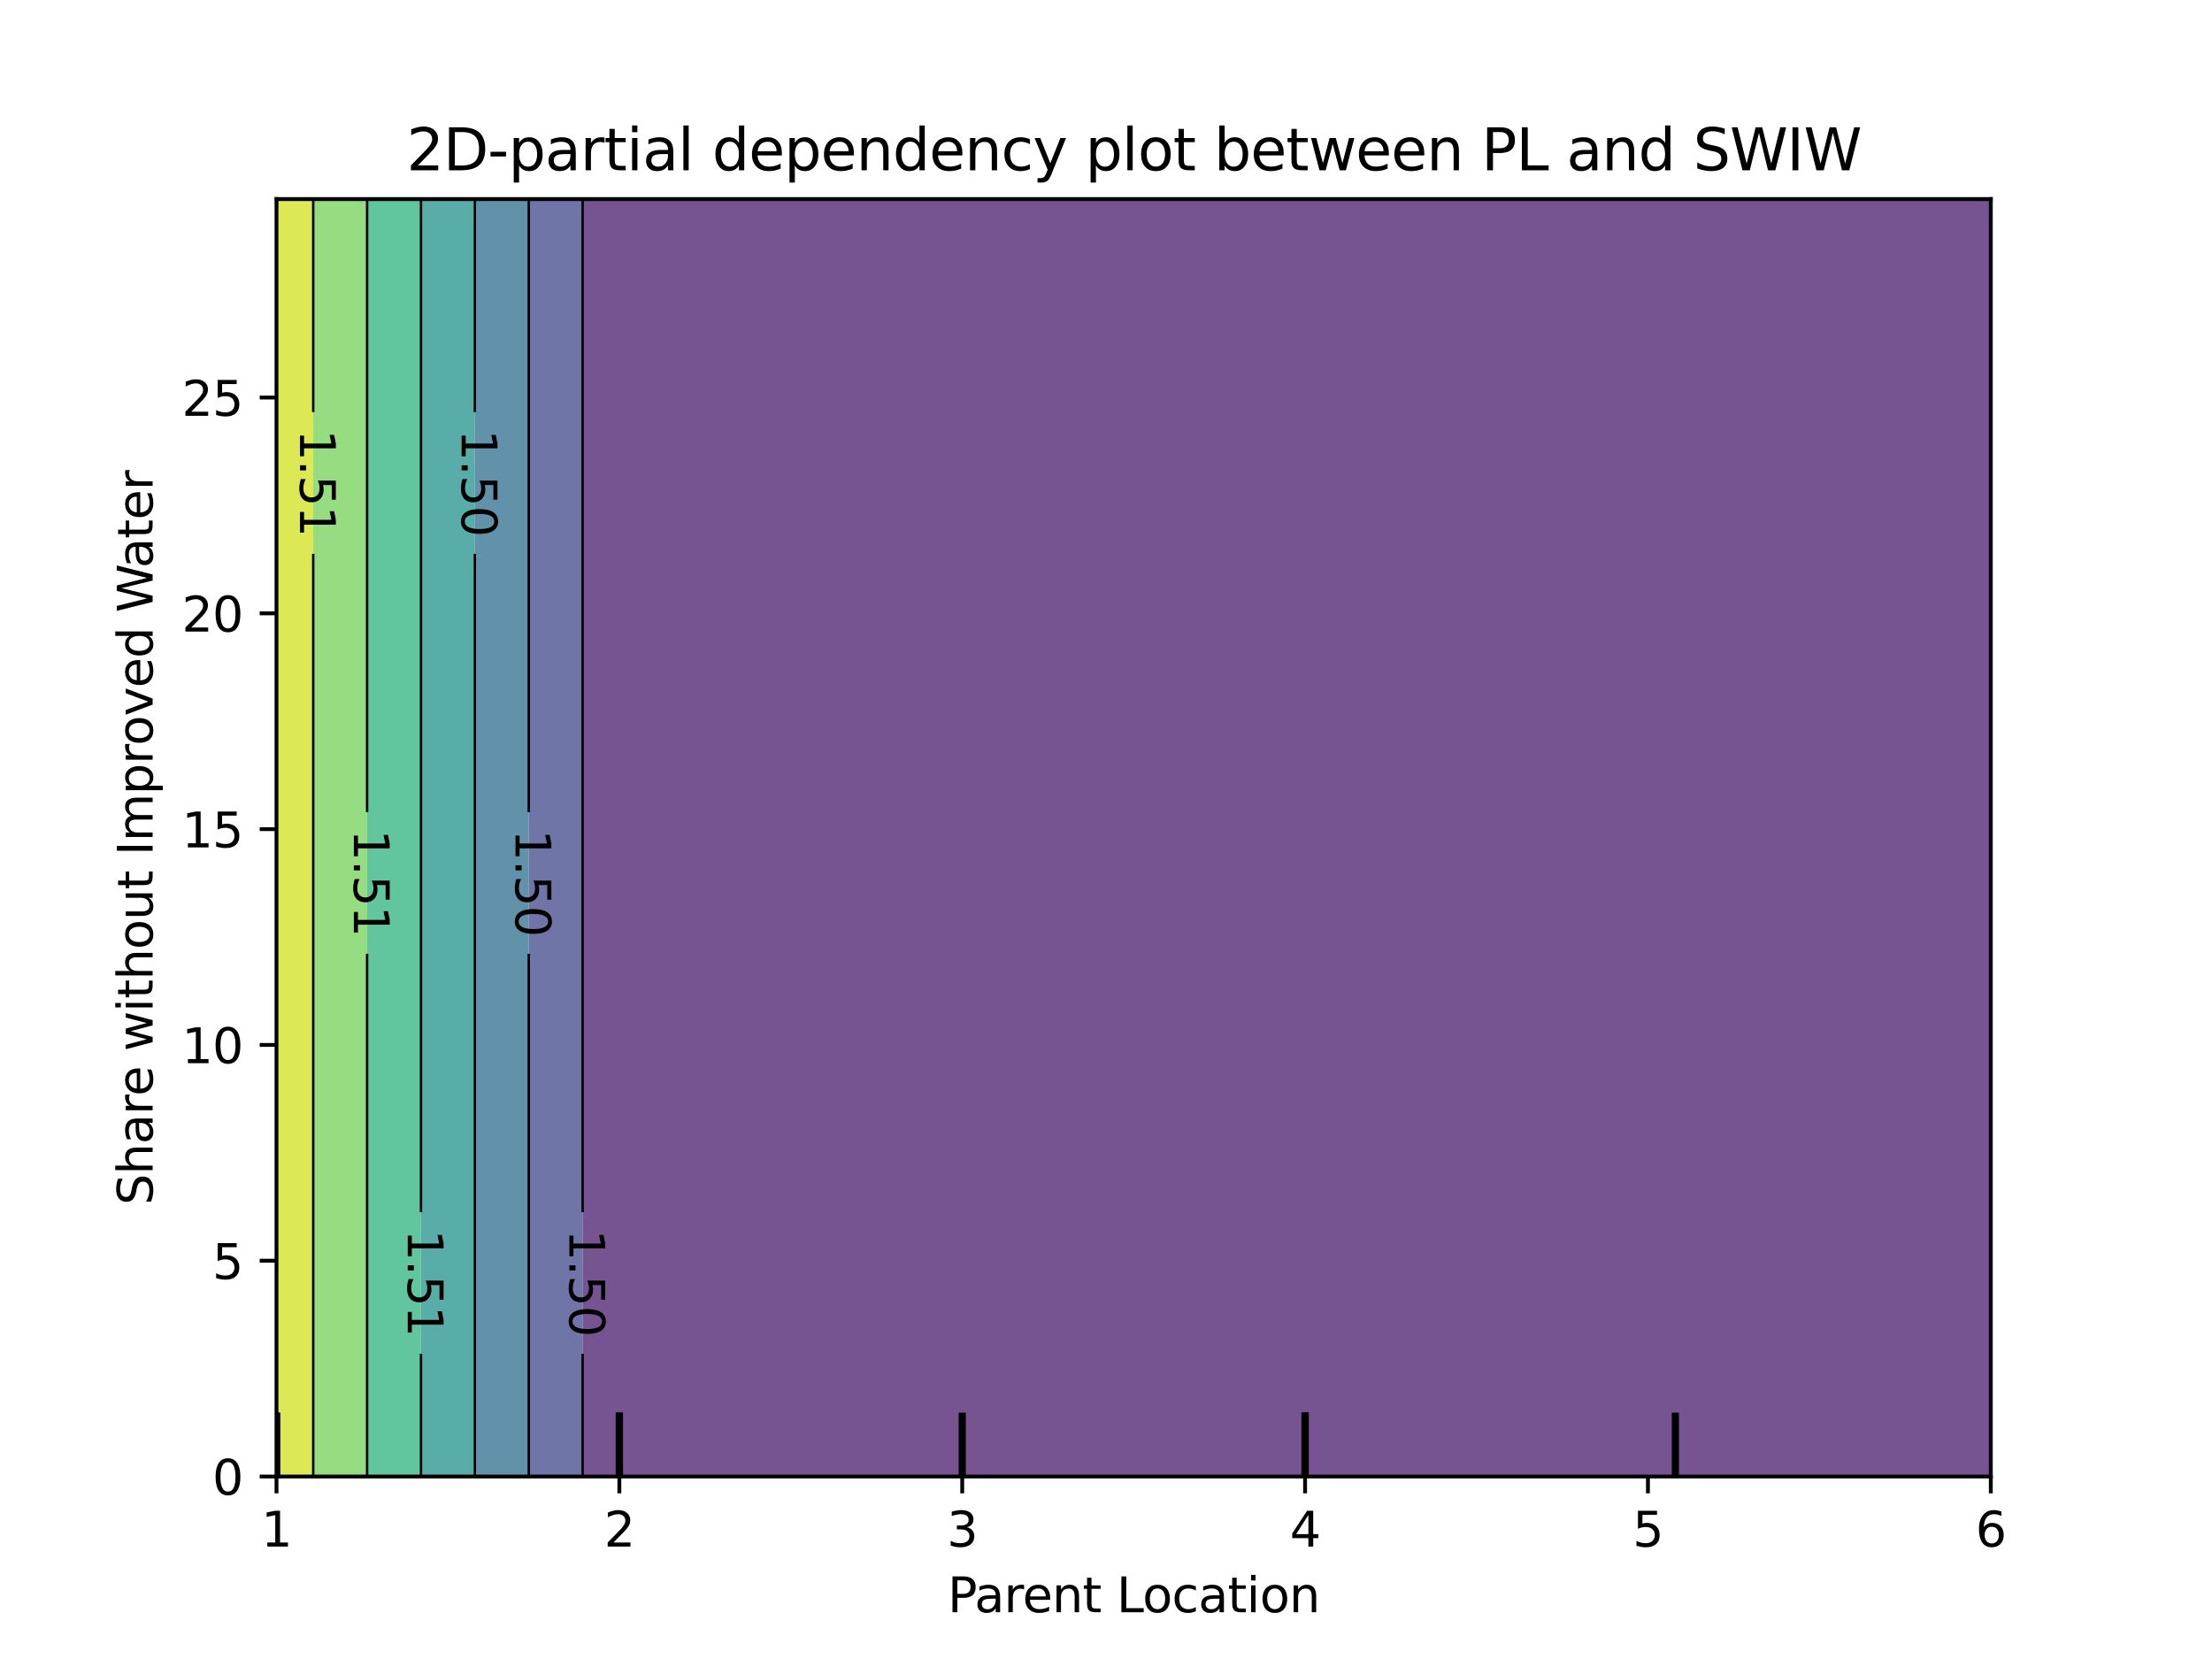<?xml version="1.0" encoding="utf-8" standalone="no"?>
<!DOCTYPE svg PUBLIC "-//W3C//DTD SVG 1.1//EN"
  "http://www.w3.org/Graphics/SVG/1.1/DTD/svg11.dtd">
<svg xmlns:xlink="http://www.w3.org/1999/xlink" width="460.8pt" height="345.6pt" viewBox="0 0 460.8 345.6" xmlns="http://www.w3.org/2000/svg" version="1.1">
 <defs>
  <style type="text/css">*{stroke-linejoin: round; stroke-linecap: butt}</style>
 </defs>
 <g id="figure_1">
  <g id="patch_1">
   <path d="M 0 345.6 
L 460.8 345.6 
L 460.8 0 
L 0 0 
L 0 345.6 
z
" style="fill: none"/>
  </g>
  <g id="axes_1"/>
  <g id="axes_2">
   <g id="patch_2">
    <path d="M 57.6 307.584 
L 414.72 307.584 
L 414.72 41.472 
L 57.6 41.472 
L 57.6 307.584 
z
" style="fill: none"/>
   </g>
   <g id="PathCollection_1">
    <path d="M 129.024 307.584 
L 200.448 307.584 
L 271.872 307.584 
L 343.296 307.584 
L 414.72 307.584 
L 414.72 304.896 
L 414.72 302.208 
L 414.72 299.52 
L 414.72 296.832 
L 414.72 294.144 
L 414.72 291.456 
L 414.72 288.768 
L 414.72 286.08 
L 414.72 283.392 
L 414.72 280.704 
L 414.72 278.016 
L 414.72 275.328 
L 414.72 272.64 
L 414.72 269.952 
L 414.72 267.264 
L 414.72 264.576 
L 414.72 261.888 
L 414.72 259.2 
L 414.72 256.512 
L 414.72 253.824 
L 414.72 251.136 
L 414.72 248.448 
L 414.72 245.76 
L 414.72 243.072 
L 414.72 240.384 
L 414.72 237.696 
L 414.72 235.008 
L 414.72 232.32 
L 414.72 229.632 
L 414.72 226.944 
L 414.72 224.256 
L 414.72 221.568 
L 414.72 218.88 
L 414.72 216.192 
L 414.72 213.504 
L 414.72 210.816 
L 414.72 208.128 
L 414.72 205.44 
L 414.72 202.752 
L 414.72 200.064 
L 414.72 197.376 
L 414.72 194.688 
L 414.72 192 
L 414.72 189.312 
L 414.72 186.624 
L 414.72 183.936 
L 414.72 181.248 
L 414.72 178.56 
L 414.72 175.872 
L 414.72 173.184 
L 414.72 170.496 
L 414.72 167.808 
L 414.72 165.12 
L 414.72 162.432 
L 414.72 159.744 
L 414.72 157.056 
L 414.72 154.368 
L 414.72 151.68 
L 414.72 148.992 
L 414.72 146.304 
L 414.72 143.616 
L 414.72 140.928 
L 414.72 138.24 
L 414.72 135.552 
L 414.72 132.864 
L 414.72 130.176 
L 414.72 127.488 
L 414.72 124.8 
L 414.72 122.112 
L 414.72 119.424 
L 414.72 116.736 
L 414.72 114.048 
L 414.72 111.36 
L 414.72 108.672 
L 414.72 105.984 
L 414.72 103.296 
L 414.72 100.608 
L 414.72 97.92 
L 414.72 95.232 
L 414.72 92.544 
L 414.72 89.856 
L 414.72 87.168 
L 414.72 84.48 
L 414.72 81.792 
L 414.72 79.104 
L 414.72 76.416 
L 414.72 73.728 
L 414.72 71.04 
L 414.72 68.352 
L 414.72 65.664 
L 414.72 62.976 
L 414.72 60.288 
L 414.72 57.6 
L 414.72 54.912 
L 414.72 52.224 
L 414.72 49.536 
L 414.72 46.848 
L 414.72 44.16 
L 414.72 41.472 
L 343.296 41.472 
L 271.872 41.472 
L 200.448 41.472 
L 129.024 41.472 
L 121.371 41.472 
L 121.371 44.16 
L 121.371 46.848 
L 121.371 49.536 
L 121.371 52.224 
L 121.371 54.912 
L 121.371 57.6 
L 121.371 60.288 
L 121.371 62.976 
L 121.371 65.664 
L 121.371 68.352 
L 121.371 71.04 
L 121.371 73.728 
L 121.371 76.416 
L 121.371 79.104 
L 121.371 81.792 
L 121.371 84.48 
L 121.371 87.168 
L 121.371 89.856 
L 121.371 92.544 
L 121.371 95.232 
L 121.371 97.92 
L 121.371 100.608 
L 121.371 103.296 
L 121.371 105.984 
L 121.371 108.672 
L 121.371 111.36 
L 121.371 114.048 
L 121.371 116.736 
L 121.371 119.424 
L 121.371 122.112 
L 121.371 124.8 
L 121.371 127.488 
L 121.371 130.176 
L 121.371 132.864 
L 121.371 135.552 
L 121.371 138.24 
L 121.371 140.928 
L 121.371 143.616 
L 121.371 146.304 
L 121.371 148.992 
L 121.371 151.68 
L 121.371 154.368 
L 121.371 157.056 
L 121.371 159.744 
L 121.371 162.432 
L 121.371 165.12 
L 121.371 167.808 
L 121.371 170.496 
L 121.371 173.184 
L 121.371 175.872 
L 121.371 178.56 
L 121.371 181.248 
L 121.371 183.936 
L 121.371 186.624 
L 121.371 189.312 
L 121.371 192 
L 121.371 194.688 
L 121.371 197.376 
L 121.371 200.064 
L 121.371 202.752 
L 121.371 205.44 
L 121.371 208.128 
L 121.371 210.816 
L 121.371 213.504 
L 121.371 216.192 
L 121.371 218.88 
L 121.371 221.568 
L 121.371 224.256 
L 121.371 226.944 
L 121.371 229.632 
L 121.371 232.32 
L 121.371 235.008 
L 121.371 237.696 
L 121.371 240.384 
L 121.371 243.072 
L 121.371 245.76 
L 121.371 248.448 
L 121.371 251.136 
L 121.371 253.824 
L 121.371 256.512 
L 121.371 259.2 
L 121.371 261.888 
L 121.371 264.576 
L 121.371 267.264 
L 121.371 269.952 
L 121.371 272.64 
L 121.371 275.328 
L 121.371 278.016 
L 121.371 280.704 
L 121.371 283.392 
L 121.371 286.08 
L 121.371 288.768 
L 121.371 291.456 
L 121.371 294.144 
L 121.371 296.832 
L 121.371 299.52 
L 121.371 302.208 
L 121.371 304.896 
L 121.371 307.584 
z
" clip-path="url(#pe4a93cbce4)" style="fill: #481b6d; fill-opacity: 0.75"/>
   </g>
   <g id="PathCollection_2">
    <path d="M 121.371 304.896 
L 121.371 302.208 
L 121.371 299.52 
L 121.371 296.832 
L 121.371 294.144 
L 121.371 291.456 
L 121.371 288.768 
L 121.371 286.08 
L 121.371 283.392 
L 121.371 280.704 
L 121.371 278.016 
L 121.371 275.328 
L 121.371 272.64 
L 121.371 269.952 
L 121.371 267.264 
L 121.371 264.576 
L 121.371 261.888 
L 121.371 259.2 
L 121.371 256.512 
L 121.371 253.824 
L 121.371 251.136 
L 121.371 248.448 
L 121.371 245.76 
L 121.371 243.072 
L 121.371 240.384 
L 121.371 237.696 
L 121.371 235.008 
L 121.371 232.32 
L 121.371 229.632 
L 121.371 226.944 
L 121.371 224.256 
L 121.371 221.568 
L 121.371 218.88 
L 121.371 216.192 
L 121.371 213.504 
L 121.371 210.816 
L 121.371 208.128 
L 121.371 205.44 
L 121.371 202.752 
L 121.371 200.064 
L 121.371 197.376 
L 121.371 194.688 
L 121.371 192 
L 121.371 189.312 
L 121.371 186.624 
L 121.371 183.936 
L 121.371 181.248 
L 121.371 178.56 
L 121.371 175.872 
L 121.371 173.184 
L 121.371 170.496 
L 121.371 167.808 
L 121.371 165.12 
L 121.371 162.432 
L 121.371 159.744 
L 121.371 157.056 
L 121.371 154.368 
L 121.371 151.68 
L 121.371 148.992 
L 121.371 146.304 
L 121.371 143.616 
L 121.371 140.928 
L 121.371 138.24 
L 121.371 135.552 
L 121.371 132.864 
L 121.371 130.176 
L 121.371 127.488 
L 121.371 124.8 
L 121.371 122.112 
L 121.371 119.424 
L 121.371 116.736 
L 121.371 114.048 
L 121.371 111.36 
L 121.371 108.672 
L 121.371 105.984 
L 121.371 103.296 
L 121.371 100.608 
L 121.371 97.92 
L 121.371 95.232 
L 121.371 92.544 
L 121.371 89.856 
L 121.371 87.168 
L 121.371 84.48 
L 121.371 81.792 
L 121.371 79.104 
L 121.371 76.416 
L 121.371 73.728 
L 121.371 71.04 
L 121.371 68.352 
L 121.371 65.664 
L 121.371 62.976 
L 121.371 60.288 
L 121.371 57.6 
L 121.371 54.912 
L 121.371 52.224 
L 121.371 49.536 
L 121.371 46.848 
L 121.371 44.16 
L 121.371 41.472 
L 110.148 41.472 
L 110.148 44.16 
L 110.148 46.848 
L 110.148 49.536 
L 110.148 52.224 
L 110.148 54.912 
L 110.148 57.6 
L 110.148 60.288 
L 110.148 62.976 
L 110.148 65.664 
L 110.148 68.352 
L 110.148 71.04 
L 110.148 73.728 
L 110.148 76.416 
L 110.148 79.104 
L 110.148 81.792 
L 110.148 84.48 
L 110.148 87.168 
L 110.148 89.856 
L 110.148 92.544 
L 110.148 95.232 
L 110.148 97.92 
L 110.148 100.608 
L 110.148 103.296 
L 110.148 105.984 
L 110.148 108.672 
L 110.148 111.36 
L 110.148 114.048 
L 110.148 116.736 
L 110.148 119.424 
L 110.148 122.112 
L 110.148 124.8 
L 110.148 127.488 
L 110.148 130.176 
L 110.148 132.864 
L 110.148 135.552 
L 110.148 138.24 
L 110.148 140.928 
L 110.148 143.616 
L 110.148 146.304 
L 110.148 148.992 
L 110.148 151.68 
L 110.148 154.368 
L 110.148 157.056 
L 110.148 159.744 
L 110.148 162.432 
L 110.148 165.12 
L 110.148 167.808 
L 110.148 170.496 
L 110.148 173.184 
L 110.148 175.872 
L 110.148 178.56 
L 110.148 181.248 
L 110.148 183.936 
L 110.148 186.624 
L 110.148 189.312 
L 110.148 192 
L 110.148 194.688 
L 110.148 197.376 
L 110.148 200.064 
L 110.148 202.752 
L 110.148 205.44 
L 110.148 208.128 
L 110.148 210.816 
L 110.148 213.504 
L 110.148 216.192 
L 110.148 218.88 
L 110.148 221.568 
L 110.148 224.256 
L 110.148 226.944 
L 110.148 229.632 
L 110.148 232.32 
L 110.148 235.008 
L 110.148 237.696 
L 110.148 240.384 
L 110.148 243.072 
L 110.148 245.76 
L 110.148 248.448 
L 110.148 251.136 
L 110.148 253.824 
L 110.148 256.512 
L 110.148 259.2 
L 110.148 261.888 
L 110.148 264.576 
L 110.148 267.264 
L 110.148 269.952 
L 110.148 272.64 
L 110.148 275.328 
L 110.148 278.016 
L 110.148 280.704 
L 110.148 283.392 
L 110.148 286.08 
L 110.148 288.768 
L 110.148 291.456 
L 110.148 294.144 
L 110.148 296.832 
L 110.148 299.52 
L 110.148 302.208 
L 110.148 304.896 
L 110.148 307.584 
L 121.371 307.584 
z
" clip-path="url(#pe4a93cbce4)" style="fill: #3f4788; fill-opacity: 0.75"/>
   </g>
   <g id="PathCollection_3">
    <path d="M 110.148 304.896 
L 110.148 302.208 
L 110.148 299.52 
L 110.148 296.832 
L 110.148 294.144 
L 110.148 291.456 
L 110.148 288.768 
L 110.148 286.08 
L 110.148 283.392 
L 110.148 280.704 
L 110.148 278.016 
L 110.148 275.328 
L 110.148 272.64 
L 110.148 269.952 
L 110.148 267.264 
L 110.148 264.576 
L 110.148 261.888 
L 110.148 259.2 
L 110.148 256.512 
L 110.148 253.824 
L 110.148 251.136 
L 110.148 248.448 
L 110.148 245.76 
L 110.148 243.072 
L 110.148 240.384 
L 110.148 237.696 
L 110.148 235.008 
L 110.148 232.32 
L 110.148 229.632 
L 110.148 226.944 
L 110.148 224.256 
L 110.148 221.568 
L 110.148 218.88 
L 110.148 216.192 
L 110.148 213.504 
L 110.148 210.816 
L 110.148 208.128 
L 110.148 205.44 
L 110.148 202.752 
L 110.148 200.064 
L 110.148 197.376 
L 110.148 194.688 
L 110.148 192 
L 110.148 189.312 
L 110.148 186.624 
L 110.148 183.936 
L 110.148 181.248 
L 110.148 178.56 
L 110.148 175.872 
L 110.148 173.184 
L 110.148 170.496 
L 110.148 167.808 
L 110.148 165.12 
L 110.148 162.432 
L 110.148 159.744 
L 110.148 157.056 
L 110.148 154.368 
L 110.148 151.68 
L 110.148 148.992 
L 110.148 146.304 
L 110.148 143.616 
L 110.148 140.928 
L 110.148 138.24 
L 110.148 135.552 
L 110.148 132.864 
L 110.148 130.176 
L 110.148 127.488 
L 110.148 124.8 
L 110.148 122.112 
L 110.148 119.424 
L 110.148 116.736 
L 110.148 114.048 
L 110.148 111.36 
L 110.148 108.672 
L 110.148 105.984 
L 110.148 103.296 
L 110.148 100.608 
L 110.148 97.92 
L 110.148 95.232 
L 110.148 92.544 
L 110.148 89.856 
L 110.148 87.168 
L 110.148 84.48 
L 110.148 81.792 
L 110.148 79.104 
L 110.148 76.416 
L 110.148 73.728 
L 110.148 71.04 
L 110.148 68.352 
L 110.148 65.664 
L 110.148 62.976 
L 110.148 60.288 
L 110.148 57.6 
L 110.148 54.912 
L 110.148 52.224 
L 110.148 49.536 
L 110.148 46.848 
L 110.148 44.16 
L 110.148 41.472 
L 98.924 41.472 
L 98.924 44.16 
L 98.924 46.848 
L 98.924 49.536 
L 98.924 52.224 
L 98.924 54.912 
L 98.924 57.6 
L 98.924 60.288 
L 98.924 62.976 
L 98.924 65.664 
L 98.924 68.352 
L 98.924 71.04 
L 98.924 73.728 
L 98.924 76.416 
L 98.924 79.104 
L 98.924 81.792 
L 98.924 84.48 
L 98.924 87.168 
L 98.924 89.856 
L 98.924 92.544 
L 98.924 95.232 
L 98.924 97.92 
L 98.924 100.608 
L 98.924 103.296 
L 98.924 105.984 
L 98.924 108.672 
L 98.924 111.36 
L 98.924 114.048 
L 98.924 116.736 
L 98.924 119.424 
L 98.924 122.112 
L 98.924 124.8 
L 98.924 127.488 
L 98.924 130.176 
L 98.924 132.864 
L 98.924 135.552 
L 98.924 138.24 
L 98.924 140.928 
L 98.924 143.616 
L 98.924 146.304 
L 98.924 148.992 
L 98.924 151.68 
L 98.924 154.368 
L 98.924 157.056 
L 98.924 159.744 
L 98.924 162.432 
L 98.924 165.12 
L 98.924 167.808 
L 98.924 170.496 
L 98.924 173.184 
L 98.924 175.872 
L 98.924 178.56 
L 98.924 181.248 
L 98.924 183.936 
L 98.924 186.624 
L 98.924 189.312 
L 98.924 192 
L 98.924 194.688 
L 98.924 197.376 
L 98.924 200.064 
L 98.924 202.752 
L 98.924 205.44 
L 98.924 208.128 
L 98.924 210.816 
L 98.924 213.504 
L 98.924 216.192 
L 98.924 218.88 
L 98.924 221.568 
L 98.924 224.256 
L 98.924 226.944 
L 98.924 229.632 
L 98.924 232.32 
L 98.924 235.008 
L 98.924 237.696 
L 98.924 240.384 
L 98.924 243.072 
L 98.924 245.76 
L 98.924 248.448 
L 98.924 251.136 
L 98.924 253.824 
L 98.924 256.512 
L 98.924 259.2 
L 98.924 261.888 
L 98.924 264.576 
L 98.924 267.264 
L 98.924 269.952 
L 98.924 272.64 
L 98.924 275.328 
L 98.924 278.016 
L 98.924 280.704 
L 98.924 283.392 
L 98.924 286.08 
L 98.924 288.768 
L 98.924 291.456 
L 98.924 294.144 
L 98.924 296.832 
L 98.924 299.52 
L 98.924 302.208 
L 98.924 304.896 
L 98.924 307.584 
L 110.148 307.584 
z
" clip-path="url(#pe4a93cbce4)" style="fill: #2e6e8e; fill-opacity: 0.75"/>
   </g>
   <g id="PathCollection_4">
    <path d="M 98.924 304.896 
L 98.924 302.208 
L 98.924 299.52 
L 98.924 296.832 
L 98.924 294.144 
L 98.924 291.456 
L 98.924 288.768 
L 98.924 286.08 
L 98.924 283.392 
L 98.924 280.704 
L 98.924 278.016 
L 98.924 275.328 
L 98.924 272.64 
L 98.924 269.952 
L 98.924 267.264 
L 98.924 264.576 
L 98.924 261.888 
L 98.924 259.2 
L 98.924 256.512 
L 98.924 253.824 
L 98.924 251.136 
L 98.924 248.448 
L 98.924 245.76 
L 98.924 243.072 
L 98.924 240.384 
L 98.924 237.696 
L 98.924 235.008 
L 98.924 232.32 
L 98.924 229.632 
L 98.924 226.944 
L 98.924 224.256 
L 98.924 221.568 
L 98.924 218.88 
L 98.924 216.192 
L 98.924 213.504 
L 98.924 210.816 
L 98.924 208.128 
L 98.924 205.44 
L 98.924 202.752 
L 98.924 200.064 
L 98.924 197.376 
L 98.924 194.688 
L 98.924 192 
L 98.924 189.312 
L 98.924 186.624 
L 98.924 183.936 
L 98.924 181.248 
L 98.924 178.56 
L 98.924 175.872 
L 98.924 173.184 
L 98.924 170.496 
L 98.924 167.808 
L 98.924 165.12 
L 98.924 162.432 
L 98.924 159.744 
L 98.924 157.056 
L 98.924 154.368 
L 98.924 151.68 
L 98.924 148.992 
L 98.924 146.304 
L 98.924 143.616 
L 98.924 140.928 
L 98.924 138.24 
L 98.924 135.552 
L 98.924 132.864 
L 98.924 130.176 
L 98.924 127.488 
L 98.924 124.8 
L 98.924 122.112 
L 98.924 119.424 
L 98.924 116.736 
L 98.924 114.048 
L 98.924 111.36 
L 98.924 108.672 
L 98.924 105.984 
L 98.924 103.296 
L 98.924 100.608 
L 98.924 97.92 
L 98.924 95.232 
L 98.924 92.544 
L 98.924 89.856 
L 98.924 87.168 
L 98.924 84.48 
L 98.924 81.792 
L 98.924 79.104 
L 98.924 76.416 
L 98.924 73.728 
L 98.924 71.04 
L 98.924 68.352 
L 98.924 65.664 
L 98.924 62.976 
L 98.924 60.288 
L 98.924 57.6 
L 98.924 54.912 
L 98.924 52.224 
L 98.924 49.536 
L 98.924 46.848 
L 98.924 44.16 
L 98.924 41.472 
L 87.7 41.472 
L 87.7 44.16 
L 87.7 46.848 
L 87.7 49.536 
L 87.7 52.224 
L 87.7 54.912 
L 87.7 57.6 
L 87.7 60.288 
L 87.7 62.976 
L 87.7 65.664 
L 87.7 68.352 
L 87.7 71.04 
L 87.7 73.728 
L 87.7 76.416 
L 87.7 79.104 
L 87.7 81.792 
L 87.7 84.48 
L 87.7 87.168 
L 87.7 89.856 
L 87.7 92.544 
L 87.7 95.232 
L 87.7 97.92 
L 87.7 100.608 
L 87.7 103.296 
L 87.7 105.984 
L 87.7 108.672 
L 87.7 111.36 
L 87.7 114.048 
L 87.7 116.736 
L 87.7 119.424 
L 87.7 122.112 
L 87.7 124.8 
L 87.7 127.488 
L 87.7 130.176 
L 87.7 132.864 
L 87.7 135.552 
L 87.7 138.24 
L 87.7 140.928 
L 87.7 143.616 
L 87.7 146.304 
L 87.7 148.992 
L 87.7 151.68 
L 87.7 154.368 
L 87.7 157.056 
L 87.7 159.744 
L 87.7 162.432 
L 87.7 165.12 
L 87.7 167.808 
L 87.7 170.496 
L 87.7 173.184 
L 87.7 175.872 
L 87.7 178.56 
L 87.7 181.248 
L 87.7 183.936 
L 87.7 186.624 
L 87.7 189.312 
L 87.7 192 
L 87.7 194.688 
L 87.7 197.376 
L 87.7 200.064 
L 87.7 202.752 
L 87.7 205.44 
L 87.7 208.128 
L 87.7 210.816 
L 87.7 213.504 
L 87.7 216.192 
L 87.7 218.88 
L 87.7 221.568 
L 87.7 224.256 
L 87.7 226.944 
L 87.7 229.632 
L 87.7 232.32 
L 87.7 235.008 
L 87.7 237.696 
L 87.7 240.384 
L 87.7 243.072 
L 87.7 245.76 
L 87.7 248.448 
L 87.7 251.136 
L 87.7 253.824 
L 87.7 256.512 
L 87.7 259.2 
L 87.7 261.888 
L 87.7 264.576 
L 87.7 267.264 
L 87.7 269.952 
L 87.7 272.64 
L 87.7 275.328 
L 87.7 278.016 
L 87.7 280.704 
L 87.7 283.392 
L 87.7 286.08 
L 87.7 288.768 
L 87.7 291.456 
L 87.7 294.144 
L 87.7 296.832 
L 87.7 299.52 
L 87.7 302.208 
L 87.7 304.896 
L 87.7 307.584 
L 98.924 307.584 
z
" clip-path="url(#pe4a93cbce4)" style="fill: #21918c; fill-opacity: 0.75"/>
   </g>
   <g id="PathCollection_5">
    <path d="M 87.7 304.896 
L 87.7 302.208 
L 87.7 299.52 
L 87.7 296.832 
L 87.7 294.144 
L 87.7 291.456 
L 87.7 288.768 
L 87.7 286.08 
L 87.7 283.392 
L 87.7 280.704 
L 87.7 278.016 
L 87.7 275.328 
L 87.7 272.64 
L 87.7 269.952 
L 87.7 267.264 
L 87.7 264.576 
L 87.7 261.888 
L 87.7 259.2 
L 87.7 256.512 
L 87.7 253.824 
L 87.7 251.136 
L 87.7 248.448 
L 87.7 245.76 
L 87.7 243.072 
L 87.7 240.384 
L 87.7 237.696 
L 87.7 235.008 
L 87.7 232.32 
L 87.7 229.632 
L 87.7 226.944 
L 87.7 224.256 
L 87.7 221.568 
L 87.7 218.88 
L 87.7 216.192 
L 87.7 213.504 
L 87.7 210.816 
L 87.7 208.128 
L 87.7 205.44 
L 87.7 202.752 
L 87.7 200.064 
L 87.7 197.376 
L 87.7 194.688 
L 87.7 192 
L 87.7 189.312 
L 87.7 186.624 
L 87.7 183.936 
L 87.7 181.248 
L 87.7 178.56 
L 87.7 175.872 
L 87.7 173.184 
L 87.7 170.496 
L 87.7 167.808 
L 87.7 165.12 
L 87.7 162.432 
L 87.7 159.744 
L 87.7 157.056 
L 87.7 154.368 
L 87.7 151.68 
L 87.7 148.992 
L 87.7 146.304 
L 87.7 143.616 
L 87.7 140.928 
L 87.7 138.24 
L 87.7 135.552 
L 87.7 132.864 
L 87.7 130.176 
L 87.7 127.488 
L 87.7 124.8 
L 87.7 122.112 
L 87.7 119.424 
L 87.7 116.736 
L 87.7 114.048 
L 87.7 111.36 
L 87.7 108.672 
L 87.7 105.984 
L 87.7 103.296 
L 87.7 100.608 
L 87.7 97.92 
L 87.7 95.232 
L 87.7 92.544 
L 87.7 89.856 
L 87.7 87.168 
L 87.7 84.48 
L 87.7 81.792 
L 87.7 79.104 
L 87.7 76.416 
L 87.7 73.728 
L 87.7 71.04 
L 87.7 68.352 
L 87.7 65.664 
L 87.7 62.976 
L 87.7 60.288 
L 87.7 57.6 
L 87.7 54.912 
L 87.7 52.224 
L 87.7 49.536 
L 87.7 46.848 
L 87.7 44.16 
L 87.7 41.472 
L 76.476 41.472 
L 76.476 44.16 
L 76.476 46.848 
L 76.476 49.536 
L 76.476 52.224 
L 76.476 54.912 
L 76.476 57.6 
L 76.476 60.288 
L 76.476 62.976 
L 76.476 65.664 
L 76.476 68.352 
L 76.476 71.04 
L 76.476 73.728 
L 76.476 76.416 
L 76.476 79.104 
L 76.476 81.792 
L 76.476 84.48 
L 76.476 87.168 
L 76.476 89.856 
L 76.476 92.544 
L 76.476 95.232 
L 76.476 97.92 
L 76.476 100.608 
L 76.476 103.296 
L 76.476 105.984 
L 76.476 108.672 
L 76.476 111.36 
L 76.476 114.048 
L 76.476 116.736 
L 76.476 119.424 
L 76.476 122.112 
L 76.476 124.8 
L 76.476 127.488 
L 76.476 130.176 
L 76.476 132.864 
L 76.476 135.552 
L 76.476 138.24 
L 76.476 140.928 
L 76.476 143.616 
L 76.476 146.304 
L 76.476 148.992 
L 76.476 151.68 
L 76.476 154.368 
L 76.476 157.056 
L 76.476 159.744 
L 76.476 162.432 
L 76.476 165.12 
L 76.476 167.808 
L 76.476 170.496 
L 76.476 173.184 
L 76.476 175.872 
L 76.476 178.56 
L 76.476 181.248 
L 76.476 183.936 
L 76.476 186.624 
L 76.476 189.312 
L 76.476 192 
L 76.476 194.688 
L 76.476 197.376 
L 76.476 200.064 
L 76.476 202.752 
L 76.476 205.44 
L 76.476 208.128 
L 76.476 210.816 
L 76.476 213.504 
L 76.476 216.192 
L 76.476 218.88 
L 76.476 221.568 
L 76.476 224.256 
L 76.476 226.944 
L 76.476 229.632 
L 76.476 232.32 
L 76.476 235.008 
L 76.476 237.696 
L 76.476 240.384 
L 76.476 243.072 
L 76.476 245.76 
L 76.476 248.448 
L 76.476 251.136 
L 76.476 253.824 
L 76.476 256.512 
L 76.476 259.2 
L 76.476 261.888 
L 76.476 264.576 
L 76.476 267.264 
L 76.476 269.952 
L 76.476 272.64 
L 76.476 275.328 
L 76.476 278.016 
L 76.476 280.704 
L 76.476 283.392 
L 76.476 286.08 
L 76.476 288.768 
L 76.476 291.456 
L 76.476 294.144 
L 76.476 296.832 
L 76.476 299.52 
L 76.476 302.208 
L 76.476 304.896 
L 76.476 307.584 
L 87.7 307.584 
z
" clip-path="url(#pe4a93cbce4)" style="fill: #2db27d; fill-opacity: 0.75"/>
   </g>
   <g id="PathCollection_6">
    <path d="M 76.476 304.896 
L 76.476 302.208 
L 76.476 299.52 
L 76.476 296.832 
L 76.476 294.144 
L 76.476 291.456 
L 76.476 288.768 
L 76.476 286.08 
L 76.476 283.392 
L 76.476 280.704 
L 76.476 278.016 
L 76.476 275.328 
L 76.476 272.64 
L 76.476 269.952 
L 76.476 267.264 
L 76.476 264.576 
L 76.476 261.888 
L 76.476 259.2 
L 76.476 256.512 
L 76.476 253.824 
L 76.476 251.136 
L 76.476 248.448 
L 76.476 245.76 
L 76.476 243.072 
L 76.476 240.384 
L 76.476 237.696 
L 76.476 235.008 
L 76.476 232.32 
L 76.476 229.632 
L 76.476 226.944 
L 76.476 224.256 
L 76.476 221.568 
L 76.476 218.88 
L 76.476 216.192 
L 76.476 213.504 
L 76.476 210.816 
L 76.476 208.128 
L 76.476 205.44 
L 76.476 202.752 
L 76.476 200.064 
L 76.476 197.376 
L 76.476 194.688 
L 76.476 192 
L 76.476 189.312 
L 76.476 186.624 
L 76.476 183.936 
L 76.476 181.248 
L 76.476 178.56 
L 76.476 175.872 
L 76.476 173.184 
L 76.476 170.496 
L 76.476 167.808 
L 76.476 165.12 
L 76.476 162.432 
L 76.476 159.744 
L 76.476 157.056 
L 76.476 154.368 
L 76.476 151.68 
L 76.476 148.992 
L 76.476 146.304 
L 76.476 143.616 
L 76.476 140.928 
L 76.476 138.24 
L 76.476 135.552 
L 76.476 132.864 
L 76.476 130.176 
L 76.476 127.488 
L 76.476 124.8 
L 76.476 122.112 
L 76.476 119.424 
L 76.476 116.736 
L 76.476 114.048 
L 76.476 111.36 
L 76.476 108.672 
L 76.476 105.984 
L 76.476 103.296 
L 76.476 100.608 
L 76.476 97.92 
L 76.476 95.232 
L 76.476 92.544 
L 76.476 89.856 
L 76.476 87.168 
L 76.476 84.48 
L 76.476 81.792 
L 76.476 79.104 
L 76.476 76.416 
L 76.476 73.728 
L 76.476 71.04 
L 76.476 68.352 
L 76.476 65.664 
L 76.476 62.976 
L 76.476 60.288 
L 76.476 57.6 
L 76.476 54.912 
L 76.476 52.224 
L 76.476 49.536 
L 76.476 46.848 
L 76.476 44.16 
L 76.476 41.472 
L 65.253 41.472 
L 65.253 44.16 
L 65.253 46.848 
L 65.253 49.536 
L 65.253 52.224 
L 65.253 54.912 
L 65.253 57.6 
L 65.253 60.288 
L 65.253 62.976 
L 65.253 65.664 
L 65.253 68.352 
L 65.253 71.04 
L 65.253 73.728 
L 65.253 76.416 
L 65.253 79.104 
L 65.253 81.792 
L 65.253 84.48 
L 65.253 87.168 
L 65.253 89.856 
L 65.253 92.544 
L 65.253 95.232 
L 65.253 97.92 
L 65.253 100.608 
L 65.253 103.296 
L 65.253 105.984 
L 65.253 108.672 
L 65.253 111.36 
L 65.253 114.048 
L 65.253 116.736 
L 65.253 119.424 
L 65.253 122.112 
L 65.253 124.8 
L 65.253 127.488 
L 65.253 130.176 
L 65.253 132.864 
L 65.253 135.552 
L 65.253 138.24 
L 65.253 140.928 
L 65.253 143.616 
L 65.253 146.304 
L 65.253 148.992 
L 65.253 151.68 
L 65.253 154.368 
L 65.253 157.056 
L 65.253 159.744 
L 65.253 162.432 
L 65.253 165.12 
L 65.253 167.808 
L 65.253 170.496 
L 65.253 173.184 
L 65.253 175.872 
L 65.253 178.56 
L 65.253 181.248 
L 65.253 183.936 
L 65.253 186.624 
L 65.253 189.312 
L 65.253 192 
L 65.253 194.688 
L 65.253 197.376 
L 65.253 200.064 
L 65.253 202.752 
L 65.253 205.44 
L 65.253 208.128 
L 65.253 210.816 
L 65.253 213.504 
L 65.253 216.192 
L 65.253 218.88 
L 65.253 221.568 
L 65.253 224.256 
L 65.253 226.944 
L 65.253 229.632 
L 65.253 232.32 
L 65.253 235.008 
L 65.253 237.696 
L 65.253 240.384 
L 65.253 243.072 
L 65.253 245.76 
L 65.253 248.448 
L 65.253 251.136 
L 65.253 253.824 
L 65.253 256.512 
L 65.253 259.2 
L 65.253 261.888 
L 65.253 264.576 
L 65.253 267.264 
L 65.253 269.952 
L 65.253 272.64 
L 65.253 275.328 
L 65.253 278.016 
L 65.253 280.704 
L 65.253 283.392 
L 65.253 286.08 
L 65.253 288.768 
L 65.253 291.456 
L 65.253 294.144 
L 65.253 296.832 
L 65.253 299.52 
L 65.253 302.208 
L 65.253 304.896 
L 65.253 307.584 
L 76.476 307.584 
z
" clip-path="url(#pe4a93cbce4)" style="fill: #73d056; fill-opacity: 0.75"/>
   </g>
   <g id="PathCollection_7">
    <path d="M 65.253 304.896 
L 65.253 302.208 
L 65.253 299.52 
L 65.253 296.832 
L 65.253 294.144 
L 65.253 291.456 
L 65.253 288.768 
L 65.253 286.08 
L 65.253 283.392 
L 65.253 280.704 
L 65.253 278.016 
L 65.253 275.328 
L 65.253 272.64 
L 65.253 269.952 
L 65.253 267.264 
L 65.253 264.576 
L 65.253 261.888 
L 65.253 259.2 
L 65.253 256.512 
L 65.253 253.824 
L 65.253 251.136 
L 65.253 248.448 
L 65.253 245.76 
L 65.253 243.072 
L 65.253 240.384 
L 65.253 237.696 
L 65.253 235.008 
L 65.253 232.32 
L 65.253 229.632 
L 65.253 226.944 
L 65.253 224.256 
L 65.253 221.568 
L 65.253 218.88 
L 65.253 216.192 
L 65.253 213.504 
L 65.253 210.816 
L 65.253 208.128 
L 65.253 205.44 
L 65.253 202.752 
L 65.253 200.064 
L 65.253 197.376 
L 65.253 194.688 
L 65.253 192 
L 65.253 189.312 
L 65.253 186.624 
L 65.253 183.936 
L 65.253 181.248 
L 65.253 178.56 
L 65.253 175.872 
L 65.253 173.184 
L 65.253 170.496 
L 65.253 167.808 
L 65.253 165.12 
L 65.253 162.432 
L 65.253 159.744 
L 65.253 157.056 
L 65.253 154.368 
L 65.253 151.68 
L 65.253 148.992 
L 65.253 146.304 
L 65.253 143.616 
L 65.253 140.928 
L 65.253 138.24 
L 65.253 135.552 
L 65.253 132.864 
L 65.253 130.176 
L 65.253 127.488 
L 65.253 124.8 
L 65.253 122.112 
L 65.253 119.424 
L 65.253 116.736 
L 65.253 114.048 
L 65.253 111.36 
L 65.253 108.672 
L 65.253 105.984 
L 65.253 103.296 
L 65.253 100.608 
L 65.253 97.92 
L 65.253 95.232 
L 65.253 92.544 
L 65.253 89.856 
L 65.253 87.168 
L 65.253 84.48 
L 65.253 81.792 
L 65.253 79.104 
L 65.253 76.416 
L 65.253 73.728 
L 65.253 71.04 
L 65.253 68.352 
L 65.253 65.664 
L 65.253 62.976 
L 65.253 60.288 
L 65.253 57.6 
L 65.253 54.912 
L 65.253 52.224 
L 65.253 49.536 
L 65.253 46.848 
L 65.253 44.16 
L 65.253 41.472 
L 57.6 41.472 
L 57.6 44.16 
L 57.6 46.848 
L 57.6 49.536 
L 57.6 52.224 
L 57.6 54.912 
L 57.6 57.6 
L 57.6 60.288 
L 57.6 62.976 
L 57.6 65.664 
L 57.6 68.352 
L 57.6 71.04 
L 57.6 73.728 
L 57.6 76.416 
L 57.6 79.104 
L 57.6 81.792 
L 57.6 84.48 
L 57.6 87.168 
L 57.6 89.856 
L 57.6 92.544 
L 57.6 95.232 
L 57.6 97.92 
L 57.6 100.608 
L 57.6 103.296 
L 57.6 105.984 
L 57.6 108.672 
L 57.6 111.36 
L 57.6 114.048 
L 57.6 116.736 
L 57.6 119.424 
L 57.6 122.112 
L 57.6 124.8 
L 57.6 127.488 
L 57.6 130.176 
L 57.6 132.864 
L 57.6 135.552 
L 57.6 138.24 
L 57.6 140.928 
L 57.6 143.616 
L 57.6 146.304 
L 57.6 148.992 
L 57.6 151.68 
L 57.6 154.368 
L 57.6 157.056 
L 57.6 159.744 
L 57.6 162.432 
L 57.6 165.12 
L 57.6 167.808 
L 57.6 170.496 
L 57.6 173.184 
L 57.6 175.872 
L 57.6 178.56 
L 57.6 181.248 
L 57.6 183.936 
L 57.6 186.624 
L 57.6 189.312 
L 57.6 192 
L 57.6 194.688 
L 57.6 197.376 
L 57.6 200.064 
L 57.6 202.752 
L 57.6 205.44 
L 57.6 208.128 
L 57.6 210.816 
L 57.6 213.504 
L 57.6 216.192 
L 57.6 218.88 
L 57.6 221.568 
L 57.6 224.256 
L 57.6 226.944 
L 57.6 229.632 
L 57.6 232.32 
L 57.6 235.008 
L 57.6 237.696 
L 57.6 240.384 
L 57.6 243.072 
L 57.6 245.76 
L 57.6 248.448 
L 57.6 251.136 
L 57.6 253.824 
L 57.6 256.512 
L 57.6 259.2 
L 57.6 261.888 
L 57.6 264.576 
L 57.6 267.264 
L 57.6 269.952 
L 57.6 272.64 
L 57.6 275.328 
L 57.6 278.016 
L 57.6 280.704 
L 57.6 283.392 
L 57.6 286.08 
L 57.6 288.768 
L 57.6 291.456 
L 57.6 294.144 
L 57.6 296.832 
L 57.6 299.52 
L 57.6 302.208 
L 57.6 304.896 
L 57.6 307.584 
L 65.253 307.584 
z
" clip-path="url(#pe4a93cbce4)" style="fill: #d0e11c; fill-opacity: 0.75"/>
   </g>
   <g id="matplotlib.axis_1">
    <g id="xtick_1">
     <g id="line2d_1">
      <defs>
       <path id="m46109980ec" d="M 0 0 
L 0 3.5 
" style="stroke: #000000; stroke-width: 0.8"/>
      </defs>
      <g>
       <use xlink:href="#m46109980ec" x="57.6" y="307.584" style="stroke: #000000; stroke-width: 0.8"/>
      </g>
     </g>
     <g id="text_1">
      <!-- 1 -->
      <g transform="translate(54.419 322.182) scale(0.1 -0.1)">
       <defs>
        <path id="DejaVuSans-31" d="M 794 531 
L 1825 531 
L 1825 4091 
L 703 3866 
L 703 4441 
L 1819 4666 
L 2450 4666 
L 2450 531 
L 3481 531 
L 3481 0 
L 794 0 
L 794 531 
z
" transform="scale(0.016)"/>
       </defs>
       <use xlink:href="#DejaVuSans-31"/>
      </g>
     </g>
    </g>
    <g id="xtick_2">
     <g id="line2d_2">
      <g>
       <use xlink:href="#m46109980ec" x="129.024" y="307.584" style="stroke: #000000; stroke-width: 0.8"/>
      </g>
     </g>
     <g id="text_2">
      <!-- 2 -->
      <g transform="translate(125.843 322.182) scale(0.1 -0.1)">
       <defs>
        <path id="DejaVuSans-32" d="M 1228 531 
L 3431 531 
L 3431 0 
L 469 0 
L 469 531 
Q 828 903 1448 1529 
Q 2069 2156 2228 2338 
Q 2531 2678 2651 2914 
Q 2772 3150 2772 3378 
Q 2772 3750 2511 3984 
Q 2250 4219 1831 4219 
Q 1534 4219 1204 4116 
Q 875 4013 500 3803 
L 500 4441 
Q 881 4594 1212 4672 
Q 1544 4750 1819 4750 
Q 2544 4750 2975 4387 
Q 3406 4025 3406 3419 
Q 3406 3131 3298 2873 
Q 3191 2616 2906 2266 
Q 2828 2175 2409 1742 
Q 1991 1309 1228 531 
z
" transform="scale(0.016)"/>
       </defs>
       <use xlink:href="#DejaVuSans-32"/>
      </g>
     </g>
    </g>
    <g id="xtick_3">
     <g id="line2d_3">
      <g>
       <use xlink:href="#m46109980ec" x="200.448" y="307.584" style="stroke: #000000; stroke-width: 0.8"/>
      </g>
     </g>
     <g id="text_3">
      <!-- 3 -->
      <g transform="translate(197.267 322.182) scale(0.1 -0.1)">
       <defs>
        <path id="DejaVuSans-33" d="M 2597 2516 
Q 3050 2419 3304 2112 
Q 3559 1806 3559 1356 
Q 3559 666 3084 287 
Q 2609 -91 1734 -91 
Q 1441 -91 1130 -33 
Q 819 25 488 141 
L 488 750 
Q 750 597 1062 519 
Q 1375 441 1716 441 
Q 2309 441 2620 675 
Q 2931 909 2931 1356 
Q 2931 1769 2642 2001 
Q 2353 2234 1838 2234 
L 1294 2234 
L 1294 2753 
L 1863 2753 
Q 2328 2753 2575 2939 
Q 2822 3125 2822 3475 
Q 2822 3834 2567 4026 
Q 2313 4219 1838 4219 
Q 1578 4219 1281 4162 
Q 984 4106 628 3988 
L 628 4550 
Q 988 4650 1302 4700 
Q 1616 4750 1894 4750 
Q 2613 4750 3031 4423 
Q 3450 4097 3450 3541 
Q 3450 3153 3228 2886 
Q 3006 2619 2597 2516 
z
" transform="scale(0.016)"/>
       </defs>
       <use xlink:href="#DejaVuSans-33"/>
      </g>
     </g>
    </g>
    <g id="xtick_4">
     <g id="line2d_4">
      <g>
       <use xlink:href="#m46109980ec" x="271.872" y="307.584" style="stroke: #000000; stroke-width: 0.8"/>
      </g>
     </g>
     <g id="text_4">
      <!-- 4 -->
      <g transform="translate(268.691 322.182) scale(0.1 -0.1)">
       <defs>
        <path id="DejaVuSans-34" d="M 2419 4116 
L 825 1625 
L 2419 1625 
L 2419 4116 
z
M 2253 4666 
L 3047 4666 
L 3047 1625 
L 3713 1625 
L 3713 1100 
L 3047 1100 
L 3047 0 
L 2419 0 
L 2419 1100 
L 313 1100 
L 313 1709 
L 2253 4666 
z
" transform="scale(0.016)"/>
       </defs>
       <use xlink:href="#DejaVuSans-34"/>
      </g>
     </g>
    </g>
    <g id="xtick_5">
     <g id="line2d_5">
      <g>
       <use xlink:href="#m46109980ec" x="343.296" y="307.584" style="stroke: #000000; stroke-width: 0.8"/>
      </g>
     </g>
     <g id="text_5">
      <!-- 5 -->
      <g transform="translate(340.115 322.182) scale(0.1 -0.1)">
       <defs>
        <path id="DejaVuSans-35" d="M 691 4666 
L 3169 4666 
L 3169 4134 
L 1269 4134 
L 1269 2991 
Q 1406 3038 1543 3061 
Q 1681 3084 1819 3084 
Q 2600 3084 3056 2656 
Q 3513 2228 3513 1497 
Q 3513 744 3044 326 
Q 2575 -91 1722 -91 
Q 1428 -91 1123 -41 
Q 819 9 494 109 
L 494 744 
Q 775 591 1075 516 
Q 1375 441 1709 441 
Q 2250 441 2565 725 
Q 2881 1009 2881 1497 
Q 2881 1984 2565 2268 
Q 2250 2553 1709 2553 
Q 1456 2553 1204 2497 
Q 953 2441 691 2322 
L 691 4666 
z
" transform="scale(0.016)"/>
       </defs>
       <use xlink:href="#DejaVuSans-35"/>
      </g>
     </g>
    </g>
    <g id="xtick_6">
     <g id="line2d_6">
      <g>
       <use xlink:href="#m46109980ec" x="414.72" y="307.584" style="stroke: #000000; stroke-width: 0.8"/>
      </g>
     </g>
     <g id="text_6">
      <!-- 6 -->
      <g transform="translate(411.539 322.182) scale(0.1 -0.1)">
       <defs>
        <path id="DejaVuSans-36" d="M 2113 2584 
Q 1688 2584 1439 2293 
Q 1191 2003 1191 1497 
Q 1191 994 1439 701 
Q 1688 409 2113 409 
Q 2538 409 2786 701 
Q 3034 994 3034 1497 
Q 3034 2003 2786 2293 
Q 2538 2584 2113 2584 
z
M 3366 4563 
L 3366 3988 
Q 3128 4100 2886 4159 
Q 2644 4219 2406 4219 
Q 1781 4219 1451 3797 
Q 1122 3375 1075 2522 
Q 1259 2794 1537 2939 
Q 1816 3084 2150 3084 
Q 2853 3084 3261 2657 
Q 3669 2231 3669 1497 
Q 3669 778 3244 343 
Q 2819 -91 2113 -91 
Q 1303 -91 875 529 
Q 447 1150 447 2328 
Q 447 3434 972 4092 
Q 1497 4750 2381 4750 
Q 2619 4750 2861 4703 
Q 3103 4656 3366 4563 
z
" transform="scale(0.016)"/>
       </defs>
       <use xlink:href="#DejaVuSans-36"/>
      </g>
     </g>
    </g>
    <g id="text_7">
     <!-- Parent Location -->
     <g transform="translate(197.42 335.861) scale(0.1 -0.1)">
      <defs>
       <path id="DejaVuSans-50" d="M 1259 4147 
L 1259 2394 
L 2053 2394 
Q 2494 2394 2734 2622 
Q 2975 2850 2975 3272 
Q 2975 3691 2734 3919 
Q 2494 4147 2053 4147 
L 1259 4147 
z
M 628 4666 
L 2053 4666 
Q 2838 4666 3239 4311 
Q 3641 3956 3641 3272 
Q 3641 2581 3239 2228 
Q 2838 1875 2053 1875 
L 1259 1875 
L 1259 0 
L 628 0 
L 628 4666 
z
" transform="scale(0.016)"/>
       <path id="DejaVuSans-61" d="M 2194 1759 
Q 1497 1759 1228 1600 
Q 959 1441 959 1056 
Q 959 750 1161 570 
Q 1363 391 1709 391 
Q 2188 391 2477 730 
Q 2766 1069 2766 1631 
L 2766 1759 
L 2194 1759 
z
M 3341 1997 
L 3341 0 
L 2766 0 
L 2766 531 
Q 2569 213 2275 61 
Q 1981 -91 1556 -91 
Q 1019 -91 701 211 
Q 384 513 384 1019 
Q 384 1609 779 1909 
Q 1175 2209 1959 2209 
L 2766 2209 
L 2766 2266 
Q 2766 2663 2505 2880 
Q 2244 3097 1772 3097 
Q 1472 3097 1187 3025 
Q 903 2953 641 2809 
L 641 3341 
Q 956 3463 1253 3523 
Q 1550 3584 1831 3584 
Q 2591 3584 2966 3190 
Q 3341 2797 3341 1997 
z
" transform="scale(0.016)"/>
       <path id="DejaVuSans-72" d="M 2631 2963 
Q 2534 3019 2420 3045 
Q 2306 3072 2169 3072 
Q 1681 3072 1420 2755 
Q 1159 2438 1159 1844 
L 1159 0 
L 581 0 
L 581 3500 
L 1159 3500 
L 1159 2956 
Q 1341 3275 1631 3429 
Q 1922 3584 2338 3584 
Q 2397 3584 2469 3576 
Q 2541 3569 2628 3553 
L 2631 2963 
z
" transform="scale(0.016)"/>
       <path id="DejaVuSans-65" d="M 3597 1894 
L 3597 1613 
L 953 1613 
Q 991 1019 1311 708 
Q 1631 397 2203 397 
Q 2534 397 2845 478 
Q 3156 559 3463 722 
L 3463 178 
Q 3153 47 2828 -22 
Q 2503 -91 2169 -91 
Q 1331 -91 842 396 
Q 353 884 353 1716 
Q 353 2575 817 3079 
Q 1281 3584 2069 3584 
Q 2775 3584 3186 3129 
Q 3597 2675 3597 1894 
z
M 3022 2063 
Q 3016 2534 2758 2815 
Q 2500 3097 2075 3097 
Q 1594 3097 1305 2825 
Q 1016 2553 972 2059 
L 3022 2063 
z
" transform="scale(0.016)"/>
       <path id="DejaVuSans-6e" d="M 3513 2113 
L 3513 0 
L 2938 0 
L 2938 2094 
Q 2938 2591 2744 2837 
Q 2550 3084 2163 3084 
Q 1697 3084 1428 2787 
Q 1159 2491 1159 1978 
L 1159 0 
L 581 0 
L 581 3500 
L 1159 3500 
L 1159 2956 
Q 1366 3272 1645 3428 
Q 1925 3584 2291 3584 
Q 2894 3584 3203 3211 
Q 3513 2838 3513 2113 
z
" transform="scale(0.016)"/>
       <path id="DejaVuSans-74" d="M 1172 4494 
L 1172 3500 
L 2356 3500 
L 2356 3053 
L 1172 3053 
L 1172 1153 
Q 1172 725 1289 603 
Q 1406 481 1766 481 
L 2356 481 
L 2356 0 
L 1766 0 
Q 1100 0 847 248 
Q 594 497 594 1153 
L 594 3053 
L 172 3053 
L 172 3500 
L 594 3500 
L 594 4494 
L 1172 4494 
z
" transform="scale(0.016)"/>
       <path id="DejaVuSans-20" transform="scale(0.016)"/>
       <path id="DejaVuSans-4c" d="M 628 4666 
L 1259 4666 
L 1259 531 
L 3531 531 
L 3531 0 
L 628 0 
L 628 4666 
z
" transform="scale(0.016)"/>
       <path id="DejaVuSans-6f" d="M 1959 3097 
Q 1497 3097 1228 2736 
Q 959 2375 959 1747 
Q 959 1119 1226 758 
Q 1494 397 1959 397 
Q 2419 397 2687 759 
Q 2956 1122 2956 1747 
Q 2956 2369 2687 2733 
Q 2419 3097 1959 3097 
z
M 1959 3584 
Q 2709 3584 3137 3096 
Q 3566 2609 3566 1747 
Q 3566 888 3137 398 
Q 2709 -91 1959 -91 
Q 1206 -91 779 398 
Q 353 888 353 1747 
Q 353 2609 779 3096 
Q 1206 3584 1959 3584 
z
" transform="scale(0.016)"/>
       <path id="DejaVuSans-63" d="M 3122 3366 
L 3122 2828 
Q 2878 2963 2633 3030 
Q 2388 3097 2138 3097 
Q 1578 3097 1268 2742 
Q 959 2388 959 1747 
Q 959 1106 1268 751 
Q 1578 397 2138 397 
Q 2388 397 2633 464 
Q 2878 531 3122 666 
L 3122 134 
Q 2881 22 2623 -34 
Q 2366 -91 2075 -91 
Q 1284 -91 818 406 
Q 353 903 353 1747 
Q 353 2603 823 3093 
Q 1294 3584 2113 3584 
Q 2378 3584 2631 3529 
Q 2884 3475 3122 3366 
z
" transform="scale(0.016)"/>
       <path id="DejaVuSans-69" d="M 603 3500 
L 1178 3500 
L 1178 0 
L 603 0 
L 603 3500 
z
M 603 4863 
L 1178 4863 
L 1178 4134 
L 603 4134 
L 603 4863 
z
" transform="scale(0.016)"/>
      </defs>
      <use xlink:href="#DejaVuSans-50"/>
      <use xlink:href="#DejaVuSans-61" x="55.803"/>
      <use xlink:href="#DejaVuSans-72" x="117.082"/>
      <use xlink:href="#DejaVuSans-65" x="155.945"/>
      <use xlink:href="#DejaVuSans-6e" x="217.469"/>
      <use xlink:href="#DejaVuSans-74" x="280.848"/>
      <use xlink:href="#DejaVuSans-20" x="320.057"/>
      <use xlink:href="#DejaVuSans-4c" x="351.844"/>
      <use xlink:href="#DejaVuSans-6f" x="405.807"/>
      <use xlink:href="#DejaVuSans-63" x="466.988"/>
      <use xlink:href="#DejaVuSans-61" x="521.969"/>
      <use xlink:href="#DejaVuSans-74" x="583.248"/>
      <use xlink:href="#DejaVuSans-69" x="622.457"/>
      <use xlink:href="#DejaVuSans-6f" x="650.24"/>
      <use xlink:href="#DejaVuSans-6e" x="711.422"/>
     </g>
    </g>
   </g>
   <g id="matplotlib.axis_2">
    <g id="ytick_1">
     <g id="line2d_7">
      <defs>
       <path id="m0c7311f278" d="M 0 0 
L -3.5 0 
" style="stroke: #000000; stroke-width: 0.8"/>
      </defs>
      <g>
       <use xlink:href="#m0c7311f278" x="57.6" y="307.584" style="stroke: #000000; stroke-width: 0.8"/>
      </g>
     </g>
     <g id="text_8">
      <!-- 0 -->
      <g transform="translate(44.237 311.383) scale(0.1 -0.1)">
       <defs>
        <path id="DejaVuSans-30" d="M 2034 4250 
Q 1547 4250 1301 3770 
Q 1056 3291 1056 2328 
Q 1056 1369 1301 889 
Q 1547 409 2034 409 
Q 2525 409 2770 889 
Q 3016 1369 3016 2328 
Q 3016 3291 2770 3770 
Q 2525 4250 2034 4250 
z
M 2034 4750 
Q 2819 4750 3233 4129 
Q 3647 3509 3647 2328 
Q 3647 1150 3233 529 
Q 2819 -91 2034 -91 
Q 1250 -91 836 529 
Q 422 1150 422 2328 
Q 422 3509 836 4129 
Q 1250 4750 2034 4750 
z
" transform="scale(0.016)"/>
       </defs>
       <use xlink:href="#DejaVuSans-30"/>
      </g>
     </g>
    </g>
    <g id="ytick_2">
     <g id="line2d_8">
      <g>
       <use xlink:href="#m0c7311f278" x="57.6" y="262.631" style="stroke: #000000; stroke-width: 0.8"/>
      </g>
     </g>
     <g id="text_9">
      <!-- 5 -->
      <g transform="translate(44.237 266.43) scale(0.1 -0.1)">
       <use xlink:href="#DejaVuSans-35"/>
      </g>
     </g>
    </g>
    <g id="ytick_3">
     <g id="line2d_9">
      <g>
       <use xlink:href="#m0c7311f278" x="57.6" y="217.678" style="stroke: #000000; stroke-width: 0.8"/>
      </g>
     </g>
     <g id="text_10">
      <!-- 10 -->
      <g transform="translate(37.875 221.477) scale(0.1 -0.1)">
       <use xlink:href="#DejaVuSans-31"/>
       <use xlink:href="#DejaVuSans-30" x="63.623"/>
      </g>
     </g>
    </g>
    <g id="ytick_4">
     <g id="line2d_10">
      <g>
       <use xlink:href="#m0c7311f278" x="57.6" y="172.724" style="stroke: #000000; stroke-width: 0.8"/>
      </g>
     </g>
     <g id="text_11">
      <!-- 15 -->
      <g transform="translate(37.875 176.524) scale(0.1 -0.1)">
       <use xlink:href="#DejaVuSans-31"/>
       <use xlink:href="#DejaVuSans-35" x="63.623"/>
      </g>
     </g>
    </g>
    <g id="ytick_5">
     <g id="line2d_11">
      <g>
       <use xlink:href="#m0c7311f278" x="57.6" y="127.771" style="stroke: #000000; stroke-width: 0.8"/>
      </g>
     </g>
     <g id="text_12">
      <!-- 20 -->
      <g transform="translate(37.875 131.571) scale(0.1 -0.1)">
       <use xlink:href="#DejaVuSans-32"/>
       <use xlink:href="#DejaVuSans-30" x="63.623"/>
      </g>
     </g>
    </g>
    <g id="ytick_6">
     <g id="line2d_12">
      <g>
       <use xlink:href="#m0c7311f278" x="57.6" y="82.818" style="stroke: #000000; stroke-width: 0.8"/>
      </g>
     </g>
     <g id="text_13">
      <!-- 25 -->
      <g transform="translate(37.875 86.617) scale(0.1 -0.1)">
       <use xlink:href="#DejaVuSans-32"/>
       <use xlink:href="#DejaVuSans-35" x="63.623"/>
      </g>
     </g>
    </g>
    <g id="text_14">
     <!-- Share without Improved Water -->
     <g transform="translate(31.795 251.03) rotate(-90) scale(0.1 -0.1)">
      <defs>
       <path id="DejaVuSans-53" d="M 3425 4513 
L 3425 3897 
Q 3066 4069 2747 4153 
Q 2428 4238 2131 4238 
Q 1616 4238 1336 4038 
Q 1056 3838 1056 3469 
Q 1056 3159 1242 3001 
Q 1428 2844 1947 2747 
L 2328 2669 
Q 3034 2534 3370 2195 
Q 3706 1856 3706 1288 
Q 3706 609 3251 259 
Q 2797 -91 1919 -91 
Q 1588 -91 1214 -16 
Q 841 59 441 206 
L 441 856 
Q 825 641 1194 531 
Q 1563 422 1919 422 
Q 2459 422 2753 634 
Q 3047 847 3047 1241 
Q 3047 1584 2836 1778 
Q 2625 1972 2144 2069 
L 1759 2144 
Q 1053 2284 737 2584 
Q 422 2884 422 3419 
Q 422 4038 858 4394 
Q 1294 4750 2059 4750 
Q 2388 4750 2728 4690 
Q 3069 4631 3425 4513 
z
" transform="scale(0.016)"/>
       <path id="DejaVuSans-68" d="M 3513 2113 
L 3513 0 
L 2938 0 
L 2938 2094 
Q 2938 2591 2744 2837 
Q 2550 3084 2163 3084 
Q 1697 3084 1428 2787 
Q 1159 2491 1159 1978 
L 1159 0 
L 581 0 
L 581 4863 
L 1159 4863 
L 1159 2956 
Q 1366 3272 1645 3428 
Q 1925 3584 2291 3584 
Q 2894 3584 3203 3211 
Q 3513 2838 3513 2113 
z
" transform="scale(0.016)"/>
       <path id="DejaVuSans-77" d="M 269 3500 
L 844 3500 
L 1563 769 
L 2278 3500 
L 2956 3500 
L 3675 769 
L 4391 3500 
L 4966 3500 
L 4050 0 
L 3372 0 
L 2619 2869 
L 1863 0 
L 1184 0 
L 269 3500 
z
" transform="scale(0.016)"/>
       <path id="DejaVuSans-75" d="M 544 1381 
L 544 3500 
L 1119 3500 
L 1119 1403 
Q 1119 906 1312 657 
Q 1506 409 1894 409 
Q 2359 409 2629 706 
Q 2900 1003 2900 1516 
L 2900 3500 
L 3475 3500 
L 3475 0 
L 2900 0 
L 2900 538 
Q 2691 219 2414 64 
Q 2138 -91 1772 -91 
Q 1169 -91 856 284 
Q 544 659 544 1381 
z
M 1991 3584 
L 1991 3584 
z
" transform="scale(0.016)"/>
       <path id="DejaVuSans-49" d="M 628 4666 
L 1259 4666 
L 1259 0 
L 628 0 
L 628 4666 
z
" transform="scale(0.016)"/>
       <path id="DejaVuSans-6d" d="M 3328 2828 
Q 3544 3216 3844 3400 
Q 4144 3584 4550 3584 
Q 5097 3584 5394 3201 
Q 5691 2819 5691 2113 
L 5691 0 
L 5113 0 
L 5113 2094 
Q 5113 2597 4934 2840 
Q 4756 3084 4391 3084 
Q 3944 3084 3684 2787 
Q 3425 2491 3425 1978 
L 3425 0 
L 2847 0 
L 2847 2094 
Q 2847 2600 2669 2842 
Q 2491 3084 2119 3084 
Q 1678 3084 1418 2786 
Q 1159 2488 1159 1978 
L 1159 0 
L 581 0 
L 581 3500 
L 1159 3500 
L 1159 2956 
Q 1356 3278 1631 3431 
Q 1906 3584 2284 3584 
Q 2666 3584 2933 3390 
Q 3200 3197 3328 2828 
z
" transform="scale(0.016)"/>
       <path id="DejaVuSans-70" d="M 1159 525 
L 1159 -1331 
L 581 -1331 
L 581 3500 
L 1159 3500 
L 1159 2969 
Q 1341 3281 1617 3432 
Q 1894 3584 2278 3584 
Q 2916 3584 3314 3078 
Q 3713 2572 3713 1747 
Q 3713 922 3314 415 
Q 2916 -91 2278 -91 
Q 1894 -91 1617 61 
Q 1341 213 1159 525 
z
M 3116 1747 
Q 3116 2381 2855 2742 
Q 2594 3103 2138 3103 
Q 1681 3103 1420 2742 
Q 1159 2381 1159 1747 
Q 1159 1113 1420 752 
Q 1681 391 2138 391 
Q 2594 391 2855 752 
Q 3116 1113 3116 1747 
z
" transform="scale(0.016)"/>
       <path id="DejaVuSans-76" d="M 191 3500 
L 800 3500 
L 1894 563 
L 2988 3500 
L 3597 3500 
L 2284 0 
L 1503 0 
L 191 3500 
z
" transform="scale(0.016)"/>
       <path id="DejaVuSans-64" d="M 2906 2969 
L 2906 4863 
L 3481 4863 
L 3481 0 
L 2906 0 
L 2906 525 
Q 2725 213 2448 61 
Q 2172 -91 1784 -91 
Q 1150 -91 751 415 
Q 353 922 353 1747 
Q 353 2572 751 3078 
Q 1150 3584 1784 3584 
Q 2172 3584 2448 3432 
Q 2725 3281 2906 2969 
z
M 947 1747 
Q 947 1113 1208 752 
Q 1469 391 1925 391 
Q 2381 391 2643 752 
Q 2906 1113 2906 1747 
Q 2906 2381 2643 2742 
Q 2381 3103 1925 3103 
Q 1469 3103 1208 2742 
Q 947 2381 947 1747 
z
" transform="scale(0.016)"/>
       <path id="DejaVuSans-57" d="M 213 4666 
L 850 4666 
L 1831 722 
L 2809 4666 
L 3519 4666 
L 4500 722 
L 5478 4666 
L 6119 4666 
L 4947 0 
L 4153 0 
L 3169 4050 
L 2175 0 
L 1381 0 
L 213 4666 
z
" transform="scale(0.016)"/>
      </defs>
      <use xlink:href="#DejaVuSans-53"/>
      <use xlink:href="#DejaVuSans-68" x="63.477"/>
      <use xlink:href="#DejaVuSans-61" x="126.855"/>
      <use xlink:href="#DejaVuSans-72" x="188.135"/>
      <use xlink:href="#DejaVuSans-65" x="226.998"/>
      <use xlink:href="#DejaVuSans-20" x="288.521"/>
      <use xlink:href="#DejaVuSans-77" x="320.309"/>
      <use xlink:href="#DejaVuSans-69" x="402.096"/>
      <use xlink:href="#DejaVuSans-74" x="429.879"/>
      <use xlink:href="#DejaVuSans-68" x="469.088"/>
      <use xlink:href="#DejaVuSans-6f" x="532.467"/>
      <use xlink:href="#DejaVuSans-75" x="593.648"/>
      <use xlink:href="#DejaVuSans-74" x="657.027"/>
      <use xlink:href="#DejaVuSans-20" x="696.236"/>
      <use xlink:href="#DejaVuSans-49" x="728.023"/>
      <use xlink:href="#DejaVuSans-6d" x="757.516"/>
      <use xlink:href="#DejaVuSans-70" x="854.928"/>
      <use xlink:href="#DejaVuSans-72" x="918.404"/>
      <use xlink:href="#DejaVuSans-6f" x="957.268"/>
      <use xlink:href="#DejaVuSans-76" x="1018.449"/>
      <use xlink:href="#DejaVuSans-65" x="1077.629"/>
      <use xlink:href="#DejaVuSans-64" x="1139.152"/>
      <use xlink:href="#DejaVuSans-20" x="1202.629"/>
      <use xlink:href="#DejaVuSans-57" x="1234.416"/>
      <use xlink:href="#DejaVuSans-61" x="1326.918"/>
      <use xlink:href="#DejaVuSans-74" x="1388.197"/>
      <use xlink:href="#DejaVuSans-65" x="1427.406"/>
      <use xlink:href="#DejaVuSans-72" x="1488.93"/>
     </g>
    </g>
   </g>
   <g id="PathCollection_8"/>
   <g id="PathCollection_9">
    <path d="M 121.371 307.584 
L 121.371 304.896 
L 121.371 302.208 
L 121.371 299.52 
L 121.371 296.832 
L 121.371 294.144 
L 121.371 291.456 
L 121.371 288.768 
L 121.371 286.08 
L 121.371 283.392 
L 121.371 282.024 
" clip-path="url(#pe4a93cbce4)" style="fill: none; stroke: #000000; stroke-width: 0.5"/>
    <path d="M 121.371 252.504 
L 121.371 251.136 
L 121.371 248.448 
L 121.371 245.76 
L 121.371 243.072 
L 121.371 240.384 
L 121.371 237.696 
L 121.371 235.008 
L 121.371 232.32 
L 121.371 229.632 
L 121.371 226.944 
L 121.371 224.256 
L 121.371 221.568 
L 121.371 218.88 
L 121.371 216.192 
L 121.371 213.504 
L 121.371 210.816 
L 121.371 208.128 
L 121.371 205.44 
L 121.371 202.752 
L 121.371 200.064 
L 121.371 197.376 
L 121.371 194.688 
L 121.371 192 
L 121.371 189.312 
L 121.371 186.624 
L 121.371 183.936 
L 121.371 181.248 
L 121.371 178.56 
L 121.371 175.872 
L 121.371 173.184 
L 121.371 170.496 
L 121.371 167.808 
L 121.371 165.12 
L 121.371 162.432 
L 121.371 159.744 
L 121.371 157.056 
L 121.371 154.368 
L 121.371 151.68 
L 121.371 148.992 
L 121.371 146.304 
L 121.371 143.616 
L 121.371 140.928 
L 121.371 138.24 
L 121.371 135.552 
L 121.371 132.864 
L 121.371 130.176 
L 121.371 127.488 
L 121.371 124.8 
L 121.371 122.112 
L 121.371 119.424 
L 121.371 116.736 
L 121.371 114.048 
L 121.371 111.36 
L 121.371 108.672 
L 121.371 105.984 
L 121.371 103.296 
L 121.371 100.608 
L 121.371 97.92 
L 121.371 95.232 
L 121.371 92.544 
L 121.371 89.856 
L 121.371 87.168 
L 121.371 84.48 
L 121.371 81.792 
L 121.371 79.104 
L 121.371 76.416 
L 121.371 73.728 
L 121.371 71.04 
L 121.371 68.352 
L 121.371 65.664 
L 121.371 62.976 
L 121.371 60.288 
L 121.371 57.6 
L 121.371 54.912 
L 121.371 52.224 
L 121.371 49.536 
L 121.371 46.848 
L 121.371 44.16 
L 121.371 41.472 
" clip-path="url(#pe4a93cbce4)" style="fill: none; stroke: #000000; stroke-width: 0.5"/>
   </g>
   <g id="PathCollection_10">
    <path d="M 110.148 307.584 
L 110.148 304.896 
L 110.148 302.208 
L 110.148 299.52 
L 110.148 296.832 
L 110.148 294.144 
L 110.148 291.456 
L 110.148 288.768 
L 110.148 286.08 
L 110.148 283.392 
L 110.148 280.704 
L 110.148 278.016 
L 110.148 275.328 
L 110.148 272.64 
L 110.148 269.952 
L 110.148 267.264 
L 110.148 264.576 
L 110.148 261.888 
L 110.148 259.2 
L 110.148 256.512 
L 110.148 253.824 
L 110.148 251.136 
L 110.148 248.448 
L 110.148 245.76 
L 110.148 243.072 
L 110.148 240.384 
L 110.148 237.696 
L 110.148 235.008 
L 110.148 232.32 
L 110.148 229.632 
L 110.148 226.944 
L 110.148 224.256 
L 110.148 221.568 
L 110.148 218.88 
L 110.148 216.192 
L 110.148 213.504 
L 110.148 210.816 
L 110.148 208.128 
L 110.148 205.44 
L 110.148 202.752 
L 110.148 200.064 
L 110.148 198.696 
" clip-path="url(#pe4a93cbce4)" style="fill: none; stroke: #000000; stroke-width: 0.5"/>
    <path d="M 110.148 169.176 
L 110.148 167.808 
L 110.148 165.12 
L 110.148 162.432 
L 110.148 159.744 
L 110.148 157.056 
L 110.148 154.368 
L 110.148 151.68 
L 110.148 148.992 
L 110.148 146.304 
L 110.148 143.616 
L 110.148 140.928 
L 110.148 138.24 
L 110.148 135.552 
L 110.148 132.864 
L 110.148 130.176 
L 110.148 127.488 
L 110.148 124.8 
L 110.148 122.112 
L 110.148 119.424 
L 110.148 116.736 
L 110.148 114.048 
L 110.148 111.36 
L 110.148 108.672 
L 110.148 105.984 
L 110.148 103.296 
L 110.148 100.608 
L 110.148 97.92 
L 110.148 95.232 
L 110.148 92.544 
L 110.148 89.856 
L 110.148 87.168 
L 110.148 84.48 
L 110.148 81.792 
L 110.148 79.104 
L 110.148 76.416 
L 110.148 73.728 
L 110.148 71.04 
L 110.148 68.352 
L 110.148 65.664 
L 110.148 62.976 
L 110.148 60.288 
L 110.148 57.6 
L 110.148 54.912 
L 110.148 52.224 
L 110.148 49.536 
L 110.148 46.848 
L 110.148 44.16 
L 110.148 41.472 
" clip-path="url(#pe4a93cbce4)" style="fill: none; stroke: #000000; stroke-width: 0.5"/>
   </g>
   <g id="PathCollection_11">
    <path d="M 98.924 307.584 
L 98.924 304.896 
L 98.924 302.208 
L 98.924 299.52 
L 98.924 296.832 
L 98.924 294.144 
L 98.924 291.456 
L 98.924 288.768 
L 98.924 286.08 
L 98.924 283.392 
L 98.924 280.704 
L 98.924 278.016 
L 98.924 275.328 
L 98.924 272.64 
L 98.924 269.952 
L 98.924 267.264 
L 98.924 264.576 
L 98.924 261.888 
L 98.924 259.2 
L 98.924 256.512 
L 98.924 253.824 
L 98.924 251.136 
L 98.924 248.448 
L 98.924 245.76 
L 98.924 243.072 
L 98.924 240.384 
L 98.924 237.696 
L 98.924 235.008 
L 98.924 232.32 
L 98.924 229.632 
L 98.924 226.944 
L 98.924 224.256 
L 98.924 221.568 
L 98.924 218.88 
L 98.924 216.192 
L 98.924 213.504 
L 98.924 210.816 
L 98.924 208.128 
L 98.924 205.44 
L 98.924 202.752 
L 98.924 200.064 
L 98.924 197.376 
L 98.924 194.688 
L 98.924 192 
L 98.924 189.312 
L 98.924 186.624 
L 98.924 183.936 
L 98.924 181.248 
L 98.924 178.56 
L 98.924 175.872 
L 98.924 173.184 
L 98.924 170.496 
L 98.924 167.808 
L 98.924 165.12 
L 98.924 162.432 
L 98.924 159.744 
L 98.924 157.056 
L 98.924 154.368 
L 98.924 151.68 
L 98.924 148.992 
L 98.924 146.304 
L 98.924 143.616 
L 98.924 140.928 
L 98.924 138.24 
L 98.924 135.552 
L 98.924 132.864 
L 98.924 130.176 
L 98.924 127.488 
L 98.924 124.8 
L 98.924 122.112 
L 98.924 119.424 
L 98.924 116.736 
L 98.924 115.368 
" clip-path="url(#pe4a93cbce4)" style="fill: none; stroke: #000000; stroke-width: 0.5"/>
    <path d="M 98.924 85.848 
L 98.924 84.48 
L 98.924 81.792 
L 98.924 79.104 
L 98.924 76.416 
L 98.924 73.728 
L 98.924 71.04 
L 98.924 68.352 
L 98.924 65.664 
L 98.924 62.976 
L 98.924 60.288 
L 98.924 57.6 
L 98.924 54.912 
L 98.924 52.224 
L 98.924 49.536 
L 98.924 46.848 
L 98.924 44.16 
L 98.924 41.472 
" clip-path="url(#pe4a93cbce4)" style="fill: none; stroke: #000000; stroke-width: 0.5"/>
   </g>
   <g id="PathCollection_12">
    <path d="M 87.7 307.584 
L 87.7 304.896 
L 87.7 302.208 
L 87.7 299.52 
L 87.7 296.832 
L 87.7 294.144 
L 87.7 291.456 
L 87.7 288.768 
L 87.7 286.08 
L 87.7 283.392 
L 87.7 282.024 
" clip-path="url(#pe4a93cbce4)" style="fill: none; stroke: #000000; stroke-width: 0.5"/>
    <path d="M 87.7 252.504 
L 87.7 251.136 
L 87.7 248.448 
L 87.7 245.76 
L 87.7 243.072 
L 87.7 240.384 
L 87.7 237.696 
L 87.7 235.008 
L 87.7 232.32 
L 87.7 229.632 
L 87.7 226.944 
L 87.7 224.256 
L 87.7 221.568 
L 87.7 218.88 
L 87.7 216.192 
L 87.7 213.504 
L 87.7 210.816 
L 87.7 208.128 
L 87.7 205.44 
L 87.7 202.752 
L 87.7 200.064 
L 87.7 197.376 
L 87.7 194.688 
L 87.7 192 
L 87.7 189.312 
L 87.7 186.624 
L 87.7 183.936 
L 87.7 181.248 
L 87.7 178.56 
L 87.7 175.872 
L 87.7 173.184 
L 87.7 170.496 
L 87.7 167.808 
L 87.7 165.12 
L 87.7 162.432 
L 87.7 159.744 
L 87.7 157.056 
L 87.7 154.368 
L 87.7 151.68 
L 87.7 148.992 
L 87.7 146.304 
L 87.7 143.616 
L 87.7 140.928 
L 87.7 138.24 
L 87.7 135.552 
L 87.7 132.864 
L 87.7 130.176 
L 87.7 127.488 
L 87.7 124.8 
L 87.7 122.112 
L 87.7 119.424 
L 87.7 116.736 
L 87.7 114.048 
L 87.7 111.36 
L 87.7 108.672 
L 87.7 105.984 
L 87.7 103.296 
L 87.7 100.608 
L 87.7 97.92 
L 87.7 95.232 
L 87.7 92.544 
L 87.7 89.856 
L 87.7 87.168 
L 87.7 84.48 
L 87.7 81.792 
L 87.7 79.104 
L 87.7 76.416 
L 87.7 73.728 
L 87.7 71.04 
L 87.7 68.352 
L 87.7 65.664 
L 87.7 62.976 
L 87.7 60.288 
L 87.7 57.6 
L 87.7 54.912 
L 87.7 52.224 
L 87.7 49.536 
L 87.7 46.848 
L 87.7 44.16 
L 87.7 41.472 
" clip-path="url(#pe4a93cbce4)" style="fill: none; stroke: #000000; stroke-width: 0.5"/>
   </g>
   <g id="PathCollection_13">
    <path d="M 76.476 307.584 
L 76.476 304.896 
L 76.476 302.208 
L 76.476 299.52 
L 76.476 296.832 
L 76.476 294.144 
L 76.476 291.456 
L 76.476 288.768 
L 76.476 286.08 
L 76.476 283.392 
L 76.476 280.704 
L 76.476 278.016 
L 76.476 275.328 
L 76.476 272.64 
L 76.476 269.952 
L 76.476 267.264 
L 76.476 264.576 
L 76.476 261.888 
L 76.476 259.2 
L 76.476 256.512 
L 76.476 253.824 
L 76.476 251.136 
L 76.476 248.448 
L 76.476 245.76 
L 76.476 243.072 
L 76.476 240.384 
L 76.476 237.696 
L 76.476 235.008 
L 76.476 232.32 
L 76.476 229.632 
L 76.476 226.944 
L 76.476 224.256 
L 76.476 221.568 
L 76.476 218.88 
L 76.476 216.192 
L 76.476 213.504 
L 76.476 210.816 
L 76.476 208.128 
L 76.476 205.44 
L 76.476 202.752 
L 76.476 200.064 
L 76.476 198.696 
" clip-path="url(#pe4a93cbce4)" style="fill: none; stroke: #000000; stroke-width: 0.5"/>
    <path d="M 76.476 169.176 
L 76.476 167.808 
L 76.476 165.12 
L 76.476 162.432 
L 76.476 159.744 
L 76.476 157.056 
L 76.476 154.368 
L 76.476 151.68 
L 76.476 148.992 
L 76.476 146.304 
L 76.476 143.616 
L 76.476 140.928 
L 76.476 138.24 
L 76.476 135.552 
L 76.476 132.864 
L 76.476 130.176 
L 76.476 127.488 
L 76.476 124.8 
L 76.476 122.112 
L 76.476 119.424 
L 76.476 116.736 
L 76.476 114.048 
L 76.476 111.36 
L 76.476 108.672 
L 76.476 105.984 
L 76.476 103.296 
L 76.476 100.608 
L 76.476 97.92 
L 76.476 95.232 
L 76.476 92.544 
L 76.476 89.856 
L 76.476 87.168 
L 76.476 84.48 
L 76.476 81.792 
L 76.476 79.104 
L 76.476 76.416 
L 76.476 73.728 
L 76.476 71.04 
L 76.476 68.352 
L 76.476 65.664 
L 76.476 62.976 
L 76.476 60.288 
L 76.476 57.6 
L 76.476 54.912 
L 76.476 52.224 
L 76.476 49.536 
L 76.476 46.848 
L 76.476 44.16 
L 76.476 41.472 
" clip-path="url(#pe4a93cbce4)" style="fill: none; stroke: #000000; stroke-width: 0.5"/>
   </g>
   <g id="PathCollection_14">
    <path d="M 65.253 307.584 
L 65.253 304.896 
L 65.253 302.208 
L 65.253 299.52 
L 65.253 296.832 
L 65.253 294.144 
L 65.253 291.456 
L 65.253 288.768 
L 65.253 286.08 
L 65.253 283.392 
L 65.253 280.704 
L 65.253 278.016 
L 65.253 275.328 
L 65.253 272.64 
L 65.253 269.952 
L 65.253 267.264 
L 65.253 264.576 
L 65.253 261.888 
L 65.253 259.2 
L 65.253 256.512 
L 65.253 253.824 
L 65.253 251.136 
L 65.253 248.448 
L 65.253 245.76 
L 65.253 243.072 
L 65.253 240.384 
L 65.253 237.696 
L 65.253 235.008 
L 65.253 232.32 
L 65.253 229.632 
L 65.253 226.944 
L 65.253 224.256 
L 65.253 221.568 
L 65.253 218.88 
L 65.253 216.192 
L 65.253 213.504 
L 65.253 210.816 
L 65.253 208.128 
L 65.253 205.44 
L 65.253 202.752 
L 65.253 200.064 
L 65.253 197.376 
L 65.253 194.688 
L 65.253 192 
L 65.253 189.312 
L 65.253 186.624 
L 65.253 183.936 
L 65.253 181.248 
L 65.253 178.56 
L 65.253 175.872 
L 65.253 173.184 
L 65.253 170.496 
L 65.253 167.808 
L 65.253 165.12 
L 65.253 162.432 
L 65.253 159.744 
L 65.253 157.056 
L 65.253 154.368 
L 65.253 151.68 
L 65.253 148.992 
L 65.253 146.304 
L 65.253 143.616 
L 65.253 140.928 
L 65.253 138.24 
L 65.253 135.552 
L 65.253 132.864 
L 65.253 130.176 
L 65.253 127.488 
L 65.253 124.8 
L 65.253 122.112 
L 65.253 119.424 
L 65.253 116.736 
L 65.253 115.368 
" clip-path="url(#pe4a93cbce4)" style="fill: none; stroke: #000000; stroke-width: 0.5"/>
    <path d="M 65.253 85.848 
L 65.253 84.48 
L 65.253 81.792 
L 65.253 79.104 
L 65.253 76.416 
L 65.253 73.728 
L 65.253 71.04 
L 65.253 68.352 
L 65.253 65.664 
L 65.253 62.976 
L 65.253 60.288 
L 65.253 57.6 
L 65.253 54.912 
L 65.253 52.224 
L 65.253 49.536 
L 65.253 46.848 
L 65.253 44.16 
L 65.253 41.472 
" clip-path="url(#pe4a93cbce4)" style="fill: none; stroke: #000000; stroke-width: 0.5"/>
   </g>
   <g id="PathCollection_15"/>
   <g id="LineCollection_1">
    <path d="M 57.6 307.584 
L 57.6 294.278 
" clip-path="url(#pe4a93cbce4)" style="fill: none; stroke: #000000; stroke-width: 1.5"/>
    <path d="M 57.6 307.584 
L 57.6 294.278 
" clip-path="url(#pe4a93cbce4)" style="fill: none; stroke: #000000; stroke-width: 1.5"/>
    <path d="M 129.024 307.584 
L 129.024 294.278 
" clip-path="url(#pe4a93cbce4)" style="fill: none; stroke: #000000; stroke-width: 1.5"/>
    <path d="M 129.024 307.584 
L 129.024 294.278 
" clip-path="url(#pe4a93cbce4)" style="fill: none; stroke: #000000; stroke-width: 1.5"/>
    <path d="M 200.448 307.584 
L 200.448 294.278 
" clip-path="url(#pe4a93cbce4)" style="fill: none; stroke: #000000; stroke-width: 1.5"/>
    <path d="M 271.872 307.584 
L 271.872 294.278 
" clip-path="url(#pe4a93cbce4)" style="fill: none; stroke: #000000; stroke-width: 1.5"/>
    <path d="M 271.872 307.584 
L 271.872 294.278 
" clip-path="url(#pe4a93cbce4)" style="fill: none; stroke: #000000; stroke-width: 1.5"/>
    <path d="M 271.872 307.584 
L 271.872 294.278 
" clip-path="url(#pe4a93cbce4)" style="fill: none; stroke: #000000; stroke-width: 1.5"/>
    <path d="M 349.01 307.584 
L 349.01 294.278 
" clip-path="url(#pe4a93cbce4)" style="fill: none; stroke: #000000; stroke-width: 1.5"/>
   </g>
   <g id="LineCollection_2">
    <path clip-path="url(#pe4a93cbce4)" style="fill: none; stroke: #000000; stroke-width: 1.5"/>
    <path clip-path="url(#pe4a93cbce4)" style="fill: none; stroke: #000000; stroke-width: 1.5"/>
    <path clip-path="url(#pe4a93cbce4)" style="fill: none; stroke: #000000; stroke-width: 1.5"/>
    <path clip-path="url(#pe4a93cbce4)" style="fill: none; stroke: #000000; stroke-width: 1.5"/>
    <path clip-path="url(#pe4a93cbce4)" style="fill: none; stroke: #000000; stroke-width: 1.5"/>
    <path clip-path="url(#pe4a93cbce4)" style="fill: none; stroke: #000000; stroke-width: 1.5"/>
    <path clip-path="url(#pe4a93cbce4)" style="fill: none; stroke: #000000; stroke-width: 1.5"/>
    <path clip-path="url(#pe4a93cbce4)" style="fill: none; stroke: #000000; stroke-width: 1.5"/>
    <path clip-path="url(#pe4a93cbce4)" style="fill: none; stroke: #000000; stroke-width: 1.5"/>
   </g>
   <g id="patch_3">
    <path d="M 57.6 307.584 
L 57.6 41.472 
" style="fill: none; stroke: #000000; stroke-width: 0.8; stroke-linejoin: miter; stroke-linecap: square"/>
   </g>
   <g id="patch_4">
    <path d="M 414.72 307.584 
L 414.72 41.472 
" style="fill: none; stroke: #000000; stroke-width: 0.8; stroke-linejoin: miter; stroke-linecap: square"/>
   </g>
   <g id="patch_5">
    <path d="M 57.6 307.584 
L 414.72 307.584 
" style="fill: none; stroke: #000000; stroke-width: 0.8; stroke-linejoin: miter; stroke-linecap: square"/>
   </g>
   <g id="patch_6">
    <path d="M 57.6 41.472 
L 414.72 41.472 
" style="fill: none; stroke: #000000; stroke-width: 0.8; stroke-linejoin: miter; stroke-linecap: square"/>
   </g>
   <g id="text_15">
    <!-- 2D-partial dependency plot between PL and SWIW -->
    <g transform="translate(84.704 35.472) scale(0.12 -0.12)">
     <defs>
      <path id="DejaVuSans-44" d="M 1259 4147 
L 1259 519 
L 2022 519 
Q 2988 519 3436 956 
Q 3884 1394 3884 2338 
Q 3884 3275 3436 3711 
Q 2988 4147 2022 4147 
L 1259 4147 
z
M 628 4666 
L 1925 4666 
Q 3281 4666 3915 4102 
Q 4550 3538 4550 2338 
Q 4550 1131 3912 565 
Q 3275 0 1925 0 
L 628 0 
L 628 4666 
z
" transform="scale(0.016)"/>
      <path id="DejaVuSans-2d" d="M 313 2009 
L 1997 2009 
L 1997 1497 
L 313 1497 
L 313 2009 
z
" transform="scale(0.016)"/>
      <path id="DejaVuSans-6c" d="M 603 4863 
L 1178 4863 
L 1178 0 
L 603 0 
L 603 4863 
z
" transform="scale(0.016)"/>
      <path id="DejaVuSans-79" d="M 2059 -325 
Q 1816 -950 1584 -1140 
Q 1353 -1331 966 -1331 
L 506 -1331 
L 506 -850 
L 844 -850 
Q 1081 -850 1212 -737 
Q 1344 -625 1503 -206 
L 1606 56 
L 191 3500 
L 800 3500 
L 1894 763 
L 2988 3500 
L 3597 3500 
L 2059 -325 
z
" transform="scale(0.016)"/>
      <path id="DejaVuSans-62" d="M 3116 1747 
Q 3116 2381 2855 2742 
Q 2594 3103 2138 3103 
Q 1681 3103 1420 2742 
Q 1159 2381 1159 1747 
Q 1159 1113 1420 752 
Q 1681 391 2138 391 
Q 2594 391 2855 752 
Q 3116 1113 3116 1747 
z
M 1159 2969 
Q 1341 3281 1617 3432 
Q 1894 3584 2278 3584 
Q 2916 3584 3314 3078 
Q 3713 2572 3713 1747 
Q 3713 922 3314 415 
Q 2916 -91 2278 -91 
Q 1894 -91 1617 61 
Q 1341 213 1159 525 
L 1159 0 
L 581 0 
L 581 4863 
L 1159 4863 
L 1159 2969 
z
" transform="scale(0.016)"/>
     </defs>
     <use xlink:href="#DejaVuSans-32"/>
     <use xlink:href="#DejaVuSans-44" x="63.623"/>
     <use xlink:href="#DejaVuSans-2d" x="140.625"/>
     <use xlink:href="#DejaVuSans-70" x="176.709"/>
     <use xlink:href="#DejaVuSans-61" x="240.186"/>
     <use xlink:href="#DejaVuSans-72" x="301.465"/>
     <use xlink:href="#DejaVuSans-74" x="342.578"/>
     <use xlink:href="#DejaVuSans-69" x="381.787"/>
     <use xlink:href="#DejaVuSans-61" x="409.57"/>
     <use xlink:href="#DejaVuSans-6c" x="470.85"/>
     <use xlink:href="#DejaVuSans-20" x="498.633"/>
     <use xlink:href="#DejaVuSans-64" x="530.42"/>
     <use xlink:href="#DejaVuSans-65" x="593.896"/>
     <use xlink:href="#DejaVuSans-70" x="655.42"/>
     <use xlink:href="#DejaVuSans-65" x="718.896"/>
     <use xlink:href="#DejaVuSans-6e" x="780.42"/>
     <use xlink:href="#DejaVuSans-64" x="843.799"/>
     <use xlink:href="#DejaVuSans-65" x="907.275"/>
     <use xlink:href="#DejaVuSans-6e" x="968.799"/>
     <use xlink:href="#DejaVuSans-63" x="1032.178"/>
     <use xlink:href="#DejaVuSans-79" x="1087.158"/>
     <use xlink:href="#DejaVuSans-20" x="1146.338"/>
     <use xlink:href="#DejaVuSans-70" x="1178.125"/>
     <use xlink:href="#DejaVuSans-6c" x="1241.602"/>
     <use xlink:href="#DejaVuSans-6f" x="1269.385"/>
     <use xlink:href="#DejaVuSans-74" x="1330.566"/>
     <use xlink:href="#DejaVuSans-20" x="1369.775"/>
     <use xlink:href="#DejaVuSans-62" x="1401.562"/>
     <use xlink:href="#DejaVuSans-65" x="1465.039"/>
     <use xlink:href="#DejaVuSans-74" x="1526.562"/>
     <use xlink:href="#DejaVuSans-77" x="1565.771"/>
     <use xlink:href="#DejaVuSans-65" x="1647.559"/>
     <use xlink:href="#DejaVuSans-65" x="1709.082"/>
     <use xlink:href="#DejaVuSans-6e" x="1770.605"/>
     <use xlink:href="#DejaVuSans-20" x="1833.984"/>
     <use xlink:href="#DejaVuSans-50" x="1865.771"/>
     <use xlink:href="#DejaVuSans-4c" x="1926.074"/>
     <use xlink:href="#DejaVuSans-20" x="1981.787"/>
     <use xlink:href="#DejaVuSans-61" x="2013.574"/>
     <use xlink:href="#DejaVuSans-6e" x="2074.854"/>
     <use xlink:href="#DejaVuSans-64" x="2138.232"/>
     <use xlink:href="#DejaVuSans-20" x="2201.709"/>
     <use xlink:href="#DejaVuSans-53" x="2233.496"/>
     <use xlink:href="#DejaVuSans-57" x="2296.973"/>
     <use xlink:href="#DejaVuSans-49" x="2395.85"/>
     <use xlink:href="#DejaVuSans-57" x="2425.342"/>
    </g>
   </g>
   <g id="text_16">
    <g clip-path="url(#pe4a93cbce4)">
     <!-- 1.50 -->
     <g transform="translate(118.612 256.131) rotate(-270) scale(0.1 -0.1)">
      <defs>
       <path id="DejaVuSans-2e" d="M 684 794 
L 1344 794 
L 1344 0 
L 684 0 
L 684 794 
z
" transform="scale(0.016)"/>
      </defs>
      <use xlink:href="#DejaVuSans-31"/>
      <use xlink:href="#DejaVuSans-2e" x="63.623"/>
      <use xlink:href="#DejaVuSans-35" x="95.41"/>
      <use xlink:href="#DejaVuSans-30" x="159.033"/>
     </g>
    </g>
   </g>
   <g id="text_17">
    <g clip-path="url(#pe4a93cbce4)">
     <!-- 1.50 -->
     <g transform="translate(107.388 172.803) rotate(-270) scale(0.1 -0.1)">
      <use xlink:href="#DejaVuSans-31"/>
      <use xlink:href="#DejaVuSans-2e" x="63.623"/>
      <use xlink:href="#DejaVuSans-35" x="95.41"/>
      <use xlink:href="#DejaVuSans-30" x="159.033"/>
     </g>
    </g>
   </g>
   <g id="text_18">
    <g clip-path="url(#pe4a93cbce4)">
     <!-- 1.50 -->
     <g transform="translate(96.165 89.475) rotate(-270) scale(0.1 -0.1)">
      <use xlink:href="#DejaVuSans-31"/>
      <use xlink:href="#DejaVuSans-2e" x="63.623"/>
      <use xlink:href="#DejaVuSans-35" x="95.41"/>
      <use xlink:href="#DejaVuSans-30" x="159.033"/>
     </g>
    </g>
   </g>
   <g id="text_19">
    <g clip-path="url(#pe4a93cbce4)">
     <!-- 1.51 -->
     <g transform="translate(84.941 256.131) rotate(-270) scale(0.1 -0.1)">
      <use xlink:href="#DejaVuSans-31"/>
      <use xlink:href="#DejaVuSans-2e" x="63.623"/>
      <use xlink:href="#DejaVuSans-35" x="95.41"/>
      <use xlink:href="#DejaVuSans-31" x="159.033"/>
     </g>
    </g>
   </g>
   <g id="text_20">
    <g clip-path="url(#pe4a93cbce4)">
     <!-- 1.51 -->
     <g transform="translate(73.717 172.803) rotate(-270) scale(0.1 -0.1)">
      <use xlink:href="#DejaVuSans-31"/>
      <use xlink:href="#DejaVuSans-2e" x="63.623"/>
      <use xlink:href="#DejaVuSans-35" x="95.41"/>
      <use xlink:href="#DejaVuSans-31" x="159.033"/>
     </g>
    </g>
   </g>
   <g id="text_21">
    <g clip-path="url(#pe4a93cbce4)">
     <!-- 1.51 -->
     <g transform="translate(62.493 89.475) rotate(-270) scale(0.1 -0.1)">
      <use xlink:href="#DejaVuSans-31"/>
      <use xlink:href="#DejaVuSans-2e" x="63.623"/>
      <use xlink:href="#DejaVuSans-35" x="95.41"/>
      <use xlink:href="#DejaVuSans-31" x="159.033"/>
     </g>
    </g>
   </g>
  </g>
 </g>
 <defs>
  <clipPath id="pe4a93cbce4">
   <rect x="57.6" y="41.472" width="357.12" height="266.112"/>
  </clipPath>
 </defs>
</svg>
